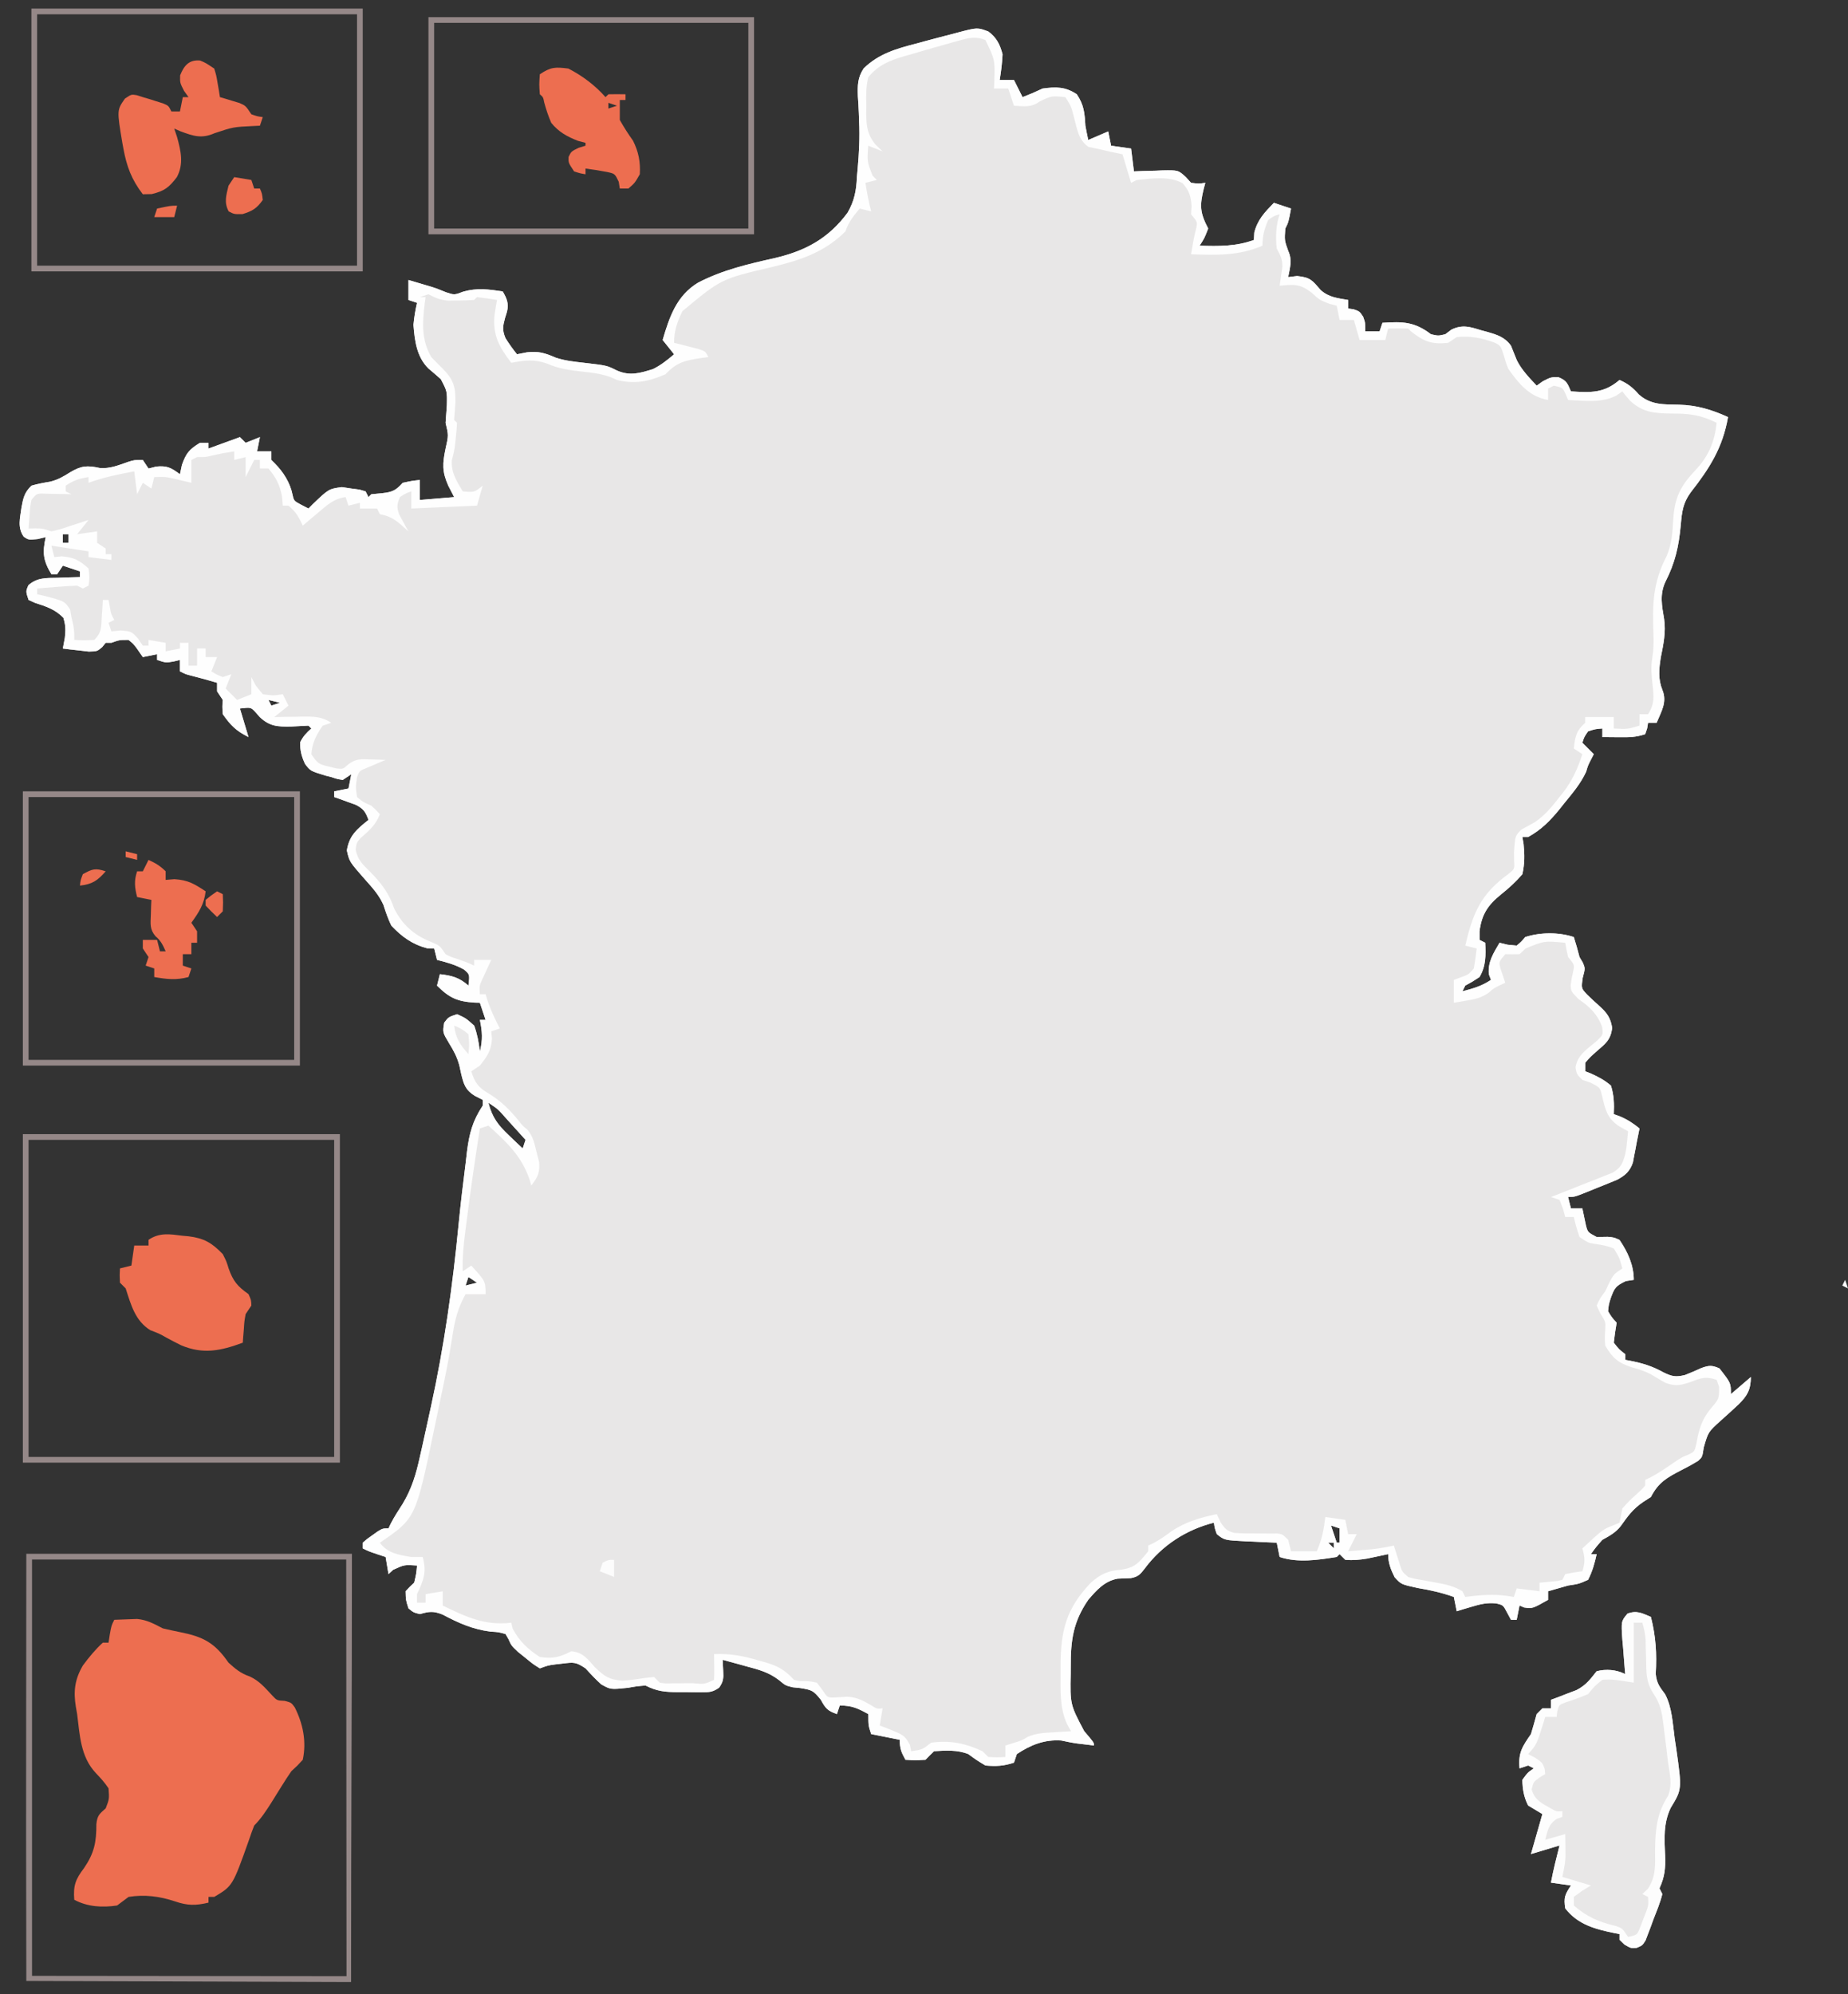 <svg width="647" height="698" xmlns="http://www.w3.org/2000/svg" version="1.1">

 <rect width="100%" height="100%" fill="#333333" stroke="none"/>

 <g>
  <title>Layer 1</title>
  <path id="svg_1" fill="#E8E7E7" d="m346,11c2.901,2.149 4.096,4.535 5,8c-0.133,3.035 -0.517,6.002 -1,9c1.65,0 3.3,0 5,0c0.99,1.98 1.98,3.96 3,6c3.545,-1.398 3.545,-1.398 7,-3c4.712,-0.648 7.978,-0.682 12,2c2.516,3.774 2.742,6.58 3,11c0.313,1.671 0.637,3.34 1,5c2.31,-0.99 4.62,-1.98 7,-3c0.33,1.65 0.66,3.3 1,5c2.31,0.33 4.62,0.66 7,1c0.33,2.64 0.66,5.28 1,8c1.109,-0.046 2.217,-0.093 3.359,-0.141c1.464,-0.038 2.927,-0.074 4.391,-0.109c0.73,-0.034 1.459,-0.067 2.211,-0.102c5.545,-0.101 5.545,-0.101 8.242,2.367c0.593,0.655 1.186,1.31 1.797,1.984c2.668,0.335 2.668,0.335 5,0c-0.179,0.652 -0.358,1.305 -0.543,1.977c-1.469,6.037 -1.376,8.439 1.543,14.023c-1.312,3.375 -1.312,3.375 -3,6c6.705,0.198 12.652,0.308 19,-2c0.041,-0.846 0.083,-1.691 0.125,-2.562c1.164,-4.573 3.649,-7.103 6.875,-10.438c1.98,0.66 3.96,1.32 6,2c-0.875,4.75 -0.875,4.75 -2,7c-0.31,4.133 -0.31,4.133 1.062,7.938c1.428,3.142 0.573,5.759 -0.062,9.062c1.547,-0.186 1.547,-0.186 3.125,-0.375c4.701,0.455 5.329,1.545 8.254,4.906c2.824,2.559 5.933,2.833 9.621,3.469c0,0.99 0,1.98 0,3c0.619,0.083 1.238,0.165 1.875,0.25c2.125,0.75 2.125,0.75 3.375,2.625c0.75,2.125 0.75,2.125 0.75,5.125c1.65,0 3.3,0 5,0c0.33,-0.99 0.66,-1.98 1,-3c7.074,-0.453 11.182,-0.432 17,4c2.543,0.584 2.543,0.584 5,0c0.718,-0.538 1.436,-1.075 2.176,-1.629c3.859,-1.874 6.545,-0.943 10.449,0.254c0.668,0.179 1.335,0.358 2.023,0.543c3.492,0.999 6.186,1.829 8.352,4.832c0.683,1.692 1.366,3.385 2.039,5.082c1.72,3.432 4.349,6.137 6.961,8.918c0.722,-0.516 1.444,-1.031 2.188,-1.562c2.812,-1.438 2.812,-1.438 5.5,-1.375c2.864,1.161 3.105,2.198 4.312,4.938c6.952,0.445 11.597,0.673 17,-4c2.965,1.311 4.636,2.646 6.75,5.062c4.199,3.756 8.772,3.5 14.106,3.604c6.256,0.169 11.438,1.735 17.144,4.334c-1.888,10.733 -6.426,17.865 -13.074,26.363c-2.744,3.757 -3.072,6.831 -3.471,11.387c-0.677,7.445 -1.959,13.239 -5.408,19.964c-2.024,4.418 -1.208,8.332 -0.422,12.973c0.658,4.621 -0.243,8.843 -1.152,13.383c-0.667,4.137 -0.998,7.633 0.59,11.555c1.651,4.184 -0.404,7.394 -2.062,11.375c-0.99,0 -1.98,0 -3,0c-0.103,0.639 -0.206,1.279 -0.312,1.938c-0.227,0.681 -0.454,1.361 -0.688,2.062c-3.285,1.095 -5.737,1.1 -9.188,1.062c-1.087,-0.009 -2.173,-0.018 -3.293,-0.027c-1.247,-0.017 -1.247,-0.017 -2.52,-0.035c0,-0.99 0,-1.98 0,-3c-2.445,0.188 -2.445,0.188 -5,1c-1.36,1.968 -1.36,1.968 -2,4c1.32,1.32 2.64,2.64 4,4c-0.289,0.557 -0.578,1.114 -0.875,1.688c-1.159,2.241 -1.159,2.241 -1.805,4.453c-1.912,4.142 -4.691,7.408 -7.57,10.922c-0.561,0.707 -1.121,1.414 -1.699,2.143c-3.34,4.108 -6.408,7.212 -11.051,9.795c-0.66,0 -1.32,0 -2,0c0.139,0.811 0.278,1.622 0.422,2.457c0.373,3.813 0.4,6.786 -0.422,10.543c-2.356,2.751 -4.69,4.851 -7.494,7.097c-4.619,3.743 -6.769,7.005 -7.506,12.903c0,0.99 0,1.98 0,3c0.66,0.33 1.32,0.66 2,1c0.176,4.48 0.295,8.065 -2,12c-2.562,1.688 -2.562,1.688 -5,3c-0.33,0.66 -0.66,1.32 -1,2c3.793,-1.002 6.715,-1.81 10,-4c-0.247,-0.66 -0.495,-1.32 -0.75,-2c-0.365,-4.38 1.599,-7.28 3.75,-11c1.392,0.34 1.392,0.34 2.812,0.688c1.052,0.103 2.104,0.206 3.188,0.312c1.604,-1.354 1.604,-1.354 3,-3c5.27,-1.705 11.768,-1.744 17,0c0.741,2.311 1.402,4.648 2,7c0.588,0.99 0.588,0.99 1.188,2c0.812,2 0.812,2 -0.062,5.25c-0.521,3.701 -0.521,3.701 1.512,5.875c1.428,1.394 2.888,2.756 4.383,4.078c2.642,2.397 3.877,4.118 4.418,7.672c-0.586,4.188 -2.285,5.402 -5.438,8.125c-2.272,2.02 -2.272,2.02 -4,4c0,0.99 0,1.98 0,3c0.638,0.245 1.276,0.49 1.934,0.742c2.687,1.216 4.823,2.332 7.066,4.258c1.08,3.368 1.171,6.484 1,10c0.743,0.268 1.485,0.536 2.25,0.812c2.616,1.13 4.552,2.396 6.75,4.188c-0.323,1.669 -0.66,3.335 -1,5c-0.134,0.736 -0.268,1.472 -0.406,2.23c-0.155,0.79 -0.309,1.58 -0.469,2.395c-0.142,0.755 -0.284,1.511 -0.43,2.289c-1.021,3.062 -2.726,4.576 -5.565,6.069c-0.684,0.278 -1.368,0.555 -2.072,0.841c-1.122,0.459 -1.122,0.459 -2.268,0.928c-0.777,0.309 -1.553,0.617 -2.354,0.936c-0.781,0.32 -1.561,0.641 -2.365,0.971c-5.787,2.342 -5.787,2.342 -8.072,2.342c0.33,1.32 0.66,2.64 1,4c1.32,0 2.64,0 4,0c0.423,2.018 0.846,4.036 1.27,6.055c0.654,2.316 0.654,2.316 3.73,3.945c1.918,-0.031 1.918,-0.031 3.875,-0.062c2.117,0.191 2.117,0.191 4.125,1.062c2.881,4.239 5,8.836 5,14c-0.928,0.144 -1.856,0.289 -2.812,0.438c-3.603,1.766 -3.903,2.34 -5.25,5.938c-0.732,2.383 -0.732,2.383 -0.938,4.625c1.323,2.153 1.323,2.153 3,4c-0.186,1.155 -0.371,2.31 -0.562,3.5c-0.144,1.155 -0.289,2.31 -0.438,3.5c1.834,2.335 1.834,2.335 4,4c0,0.66 0,1.32 0,2c0.818,0.147 0.818,0.147 1.652,0.297c4.355,0.864 7.84,1.902 11.723,4.078c3.001,1.45 4.203,1.723 7.496,0.957c1.908,-0.743 3.795,-1.545 5.648,-2.414c2.759,-1.021 3.82,-1.114 6.48,0.082c4,5.111 4,5.111 4,9c2.31,-1.98 4.62,-3.96 7,-6c-0.055,4.463 -1.258,6.599 -4.344,9.621c-2.071,1.937 -4.174,3.832 -6.285,5.725c-4.311,3.888 -4.311,3.888 -5.879,9.338c-0.492,3.316 -0.492,3.316 -1.903,4.628c-1.946,1.217 -3.913,2.284 -5.964,3.314c-4.965,2.576 -7.989,4.231 -10.625,9.375c-1.392,0.897 -1.392,0.897 -2.812,1.812c-3.534,2.426 -5.307,4.916 -7.746,8.367c-1.823,2.302 -3.89,3.411 -6.441,4.82c-2.275,2.572 -2.275,2.572 -4,5c0.66,0 1.32,0 2,0c-0.687,3.178 -1.497,6.106 -3,9c-3.25,1.438 -3.25,1.438 -7,2c-1.318,0.356 -2.631,0.73 -3.938,1.125c-1.011,0.289 -2.021,0.578 -3.062,0.875c0,0.99 0,1.98 0,3c-5.415,3.077 -5.415,3.077 -8.375,2.688c-0.536,-0.227 -1.073,-0.454 -1.625,-0.688c-0.33,1.65 -0.66,3.3 -1,5c-0.66,0 -1.32,0 -2,0c-0.433,-0.804 -0.866,-1.609 -1.312,-2.438c-1.419,-2.729 -1.419,-2.729 -3.93,-3.312c-3.222,-0.292 -5.481,0.257 -8.57,1.188c-1.464,0.431 -1.464,0.431 -2.957,0.871c-0.736,0.228 -1.472,0.456 -2.23,0.691c-0.33,-1.65 -0.66,-3.3 -1,-5c-4.201,-1.51 -8.229,-2.394 -12.625,-3.125c-5.838,-1.285 -5.838,-1.285 -8.105,-3.777c-1.372,-2.739 -2.27,-5.02 -2.27,-8.098c-0.664,0.144 -1.328,0.289 -2.012,0.438c-0.883,0.186 -1.766,0.371 -2.676,0.562c-0.87,0.186 -1.74,0.371 -2.637,0.562c-2.65,0.433 -4.999,0.656 -7.676,0.438c-0.66,-0.66 -1.32,-1.32 -2,-2c-0.33,0.33 -0.66,0.66 -1,1c-6.531,1.05 -13.629,2.124 -20,0c-0.33,-1.65 -0.66,-3.3 -1,-5c-1.181,-0.049 -2.362,-0.098 -3.578,-0.148c-1.557,-0.075 -3.115,-0.151 -4.672,-0.227c-0.777,-0.031 -1.555,-0.062 -2.355,-0.094c-7.722,-0.396 -7.722,-0.396 -10.395,-2.531c-0.75,-2.125 -0.75,-2.125 -1,-4c-9.677,2.419 -18.191,7.937 -24.188,16c-1.621,2.091 -2.263,2.892 -4.887,3.406c-1.54,0.063 -3.081,0.125 -4.621,0.188c-4.544,0.801 -7.402,4.005 -10.305,7.406c-5.286,7.686 -6.168,14.18 -6.125,23.312c-0.004,0.817 -0.008,1.633 -0.012,2.475c-0.207,10.841 -0.207,10.841 4.699,20.15c3.438,4.032 3.438,4.032 3.438,5.062c-1.176,-0.144 -2.351,-0.289 -3.562,-0.438c-0.735,-0.086 -1.47,-0.173 -2.227,-0.262c-1.898,-0.258 -3.777,-0.643 -5.648,-1.051c-5.856,-0.411 -10.727,1.526 -15.562,4.75c-0.33,0.99 -0.66,1.98 -1,3c-3.619,1.206 -6.192,1.323 -10,1c-3.188,-1.938 -3.188,-1.938 -6,-4c-3.832,-1.533 -7.943,-1.258 -12,-1c-1.02,0.979 -2.022,1.979 -3,3c-3.688,0.188 -3.688,0.188 -7,0c-1.461,-2.647 -2,-3.894 -2,-7c-3.3,-0.66 -6.6,-1.32 -10,-2c-1,-3 -1,-3 -1,-7c-3.73,-2.034 -5.669,-3 -10,-3c-0.33,0.99 -0.66,1.98 -1,3c-3.201,-1.143 -3.96,-1.926 -5.625,-5c-2.684,-3.39 -3.262,-3.465 -7.312,-4.125c-1.251,-0.128 -1.251,-0.128 -2.527,-0.258c-2.535,-0.617 -2.535,-0.617 -4.801,-2.5c-3.61,-2.795 -7.183,-3.704 -11.547,-4.867c-0.788,-0.22 -1.577,-0.441 -2.389,-0.668c-1.93,-0.538 -3.864,-1.062 -5.799,-1.582c0.062,1.258 0.124,2.516 0.188,3.812c0.128,2.608 0.106,3.772 -1.416,5.927c-2.248,1.6 -3.555,1.635 -6.299,1.624c-0.875,-0.001 -1.749,-0.001 -2.65,-0.002c-0.911,-0.016 -1.821,-0.032 -2.76,-0.049c-0.907,0.003 -1.814,0.006 -2.748,0.01c-4.479,-0.036 -7.308,-0.282 -11.314,-2.322c-3.02,0.24 -3.02,0.24 -6.25,0.812c-6.002,0.607 -6.002,0.607 -9.273,-1.227c-1.961,-1.772 -3.71,-3.624 -5.477,-5.586c-3.404,-2.27 -4.112,-2.168 -8,-1.688c-1.299,0.149 -1.299,0.149 -2.625,0.301c-2.515,0.345 -2.515,0.345 -5.375,1.387c-2.41,-1.512 -2.41,-1.512 -5.062,-3.688c-0.878,-0.705 -1.756,-1.41 -2.66,-2.137c-2.277,-2.176 -2.277,-2.176 -3.254,-4.391c-0.338,-0.589 -0.675,-1.178 -1.023,-1.785c-2.435,-0.706 -2.435,-0.706 -5.312,-0.875c-6.316,-0.814 -11.179,-3.018 -16.777,-5.98c-3.26,-1.282 -4.612,-1.079 -7.91,-0.145c-2.25,-0.562 -2.25,-0.562 -4,-2c-0.938,-2.938 -0.938,-2.938 -1,-6c1.375,-1.5 1.375,-1.5 3,-3c0.727,-3.108 0.727,-3.108 1,-6c-4.427,-0.305 -4.427,-0.305 -8.375,1.5c-0.536,0.495 -1.073,0.99 -1.625,1.5c-0.33,-1.98 -0.66,-3.96 -1,-6c-0.949,-0.309 -1.897,-0.619 -2.875,-0.938c-3.125,-1.062 -3.125,-1.062 -5.125,-2.062c0,-0.66 0,-1.32 0,-2c1.461,-1.289 1.461,-1.289 3.375,-2.625c0.626,-0.446 1.253,-0.892 1.898,-1.352c1.727,-1.023 1.727,-1.023 3.727,-1.023c0.269,-0.566 0.539,-1.133 0.817,-1.716c1.237,-2.387 2.655,-4.575 4.119,-6.829c3.251,-5.401 4.77,-10.608 6.1,-16.732c0.245,-1.068 0.489,-2.136 0.741,-3.236c0.784,-3.47 1.538,-6.946 2.286,-10.424c0.262,-1.194 0.525,-2.388 0.795,-3.619c4.623,-21.139 7.603,-42.184 9.673,-63.703c0.714,-7.346 1.603,-14.668 2.532,-21.99c0.139,-1.208 0.277,-2.416 0.42,-3.66c0.811,-6.358 1.968,-10.747 5.518,-16.09c0,-0.66 0,-1.32 0,-2c-1.392,-0.712 -1.392,-0.712 -2.812,-1.438c-3.284,-2.056 -3.859,-4.043 -4.75,-7.75c-0.211,-0.966 -0.423,-1.931 -0.641,-2.926c-0.824,-2.985 -1.978,-5.144 -3.609,-7.762c-2.247,-3.766 -2.247,-3.766 -1.688,-7.125c1.5,-2 1.5,-2 4.5,-3c3.062,1.375 3.062,1.375 6,4c1.082,2.956 1.614,5.882 2,9c1.054,-3.982 0.841,-6.982 0,-11c0.66,0 1.32,0 2,0c-0.66,-1.98 -1.32,-3.96 -2,-6c-0.58,-0.014 -1.16,-0.028 -1.758,-0.043c-6.1,-0.372 -8.922,-1.637 -13.242,-5.957c0.33,-1.32 0.66,-2.64 1,-4c4.219,0.479 6.797,1.166 10,4c0.462,-3.895 0.462,-3.895 -1.562,-5.625c-3.037,-1.713 -6.066,-2.532 -9.438,-3.375c-0.33,-1.32 -0.66,-2.64 -1,-4c-0.804,-0.021 -1.609,-0.041 -2.438,-0.062c-5.229,-1.376 -8.862,-4.015 -12.562,-7.938c-1.168,-2.377 -1.953,-4.735 -2.766,-7.254c-1.569,-3.49 -3.89,-6.059 -6.422,-8.871c-5.515,-6.287 -5.515,-6.287 -6.375,-10.188c0.796,-5.218 3.546,-7.482 7.562,-10.688c-1.033,-2.826 -1.68,-3.83 -4.383,-5.266c-1.357,-0.487 -1.357,-0.487 -2.742,-0.984c-1.365,-0.503 -1.365,-0.503 -2.758,-1.016c-0.699,-0.242 -1.397,-0.485 -2.117,-0.734c0,-0.66 0,-1.32 0,-2c1.65,-0.33 3.3,-0.66 5,-1c0.33,-1.65 0.66,-3.3 1,-5c-0.99,0.66 -1.98,1.32 -3,2c-1.934,-0.305 -1.934,-0.305 -4,-1c-0.672,-0.168 -1.343,-0.335 -2.035,-0.508c-5.301,-1.614 -5.301,-1.614 -7.184,-4.105c-1.184,-2.56 -1.813,-4.812 -1.656,-7.637c1.005,-2.01 2.186,-3.281 3.875,-4.75c-0.33,-0.33 -0.66,-0.66 -1,-1c-2.043,0.086 -4.084,0.194 -6.125,0.312c-4.746,0.068 -7.417,-0.024 -10.938,-3.312c-0.486,-0.557 -0.972,-1.114 -1.473,-1.688c-1.634,-1.757 -1.634,-1.757 -5.465,-1.312c0.99,3.3 1.98,6.6 3,10c-4.365,-2.183 -6.21,-4.048 -9,-8c-0.188,-2.688 -0.188,-2.688 0,-5c-0.66,-0.99 -1.32,-1.98 -2,-3c0,-0.99 0,-1.98 0,-3c-4.639,-1.347 -4.639,-1.347 -9.312,-2.562c-1.688,-0.438 -1.688,-0.438 -3.688,-1.438c0,-1.32 0,-2.64 0,-4c-0.763,0.186 -1.526,0.371 -2.312,0.562c-2.688,0.438 -2.688,0.438 -5.688,-0.562c0,-0.66 0,-1.32 0,-2c-1.65,0.33 -3.3,0.66 -5,1c-1.052,-1.516 -1.052,-1.516 -2.125,-3.062c-1.304,-1.689 -1.304,-1.689 -2.875,-2.938c-3.17,-0.014 -3.17,-0.014 -6,1c-0.66,0 -1.32,0 -2,0c-0.409,0.501 -0.817,1.003 -1.238,1.52c-1.762,1.48 -1.762,1.48 -4.68,1.555c-1.079,-0.128 -2.158,-0.255 -3.27,-0.387c-1.087,-0.12 -2.173,-0.24 -3.293,-0.363c-0.831,-0.107 -1.663,-0.214 -2.52,-0.324c0.227,-1.217 0.454,-2.434 0.688,-3.688c0.316,-2.8 0.313,-4.312 -0.5,-7.062c-2.93,-3.013 -6.056,-3.964 -10.008,-5.258c-0.719,-0.327 -1.439,-0.655 -2.18,-0.992c-1,-3 -1,-3 -0.074,-5.141c3.079,-2.76 6.316,-2.534 10.262,-2.609c0.75,-0.03 1.499,-0.059 2.271,-0.09c1.846,-0.071 3.694,-0.118 5.541,-0.16c0,-0.66 0,-1.32 0,-2c-1.98,-0.66 -3.96,-1.32 -6,-2c-0.66,0.99 -1.32,1.98 -2,3c-0.66,0 -1.32,0 -2,0c-2.914,-4.778 -3.199,-7.551 -2,-13c-0.928,0.227 -1.856,0.454 -2.812,0.688c-3.188,0.312 -3.188,0.312 -4.895,-0.832c-2.254,-3.235 -1.27,-6.442 -0.785,-10.188c0.617,-3.346 1.012,-5.266 3.492,-7.668c2.166,-0.643 4.306,-1.03 6.535,-1.395c2.755,-0.677 4.637,-1.781 7.027,-3.293c3.797,-2.266 5.892,-2.481 10.32,-1.512c3.547,0.334 6.602,-0.949 9.918,-2.109c2.199,-0.691 2.199,-0.691 5.199,-0.691c0.66,0.99 1.32,1.98 2,3c1.33,-0.34 1.33,-0.34 2.688,-0.688c3.89,-0.367 5.227,0.419 8.312,2.688c0.227,-1.073 0.454,-2.145 0.688,-3.25c1.454,-4.153 2.607,-5.49 6.312,-7.75c0.99,0 1.98,0 3,0c0,0.66 0,1.32 0,2c5.445,-1.98 5.445,-1.98 11,-4c0.66,0.66 1.32,1.32 2,2c1.65,-0.66 3.3,-1.32 5,-2c-0.33,1.65 -0.66,3.3 -1,5c1.65,0 3.3,0 5,0c0,0.99 0,1.98 0,3c0.619,0.619 0.619,0.619 1.25,1.25c2.986,2.986 5.377,6.832 6.188,11c0.468,2.07 0.468,2.07 3.125,3.5c1.207,0.619 1.207,0.619 2.438,1.25c0.496,-0.505 0.993,-1.011 1.504,-1.531c5.59,-5.346 5.59,-5.346 10.184,-5.969c1.093,0.165 2.186,0.33 3.312,0.5c1.423,0.186 1.423,0.186 2.875,0.375c0.701,0.206 1.403,0.412 2.125,0.625c0.33,0.66 0.66,1.32 1,2c0.33,-0.33 0.66,-0.66 1,-1c1.279,-0.124 2.558,-0.247 3.875,-0.375c3.541,-0.389 4.711,-0.992 7.125,-3.625c3.188,-0.688 3.188,-0.688 6,-1c0,2.31 0,4.62 0,7c3.96,-0.33 7.92,-0.66 12,-1c-0.681,-1.32 -1.361,-2.64 -2.062,-4c-2.212,-4.968 -2.044,-7.721 -0.938,-13c1.042,-4.64 1.042,-4.64 0,-9c0.136,-2.042 0.284,-4.084 0.438,-6.125c0.112,-4.932 0.112,-4.932 -2.109,-9.16c-1.431,-1.271 -2.88,-2.521 -4.348,-3.75c-4.115,-4.082 -4.809,-9.694 -5.23,-15.277c0.244,-2.623 0.647,-5.124 1.25,-7.688c-0.99,-0.33 -1.98,-0.66 -3,-1c0,-2.31 0,-4.62 0,-7c1.542,0.457 3.084,0.916 4.625,1.375c0.917,0.269 1.833,0.539 2.777,0.816c2.598,0.809 2.598,0.809 5.785,2.121c2.896,0.955 2.896,0.955 6.062,-0.25c4.836,-1.37 8.839,-0.794 13.75,-0.062c1.438,2.477 2.187,4.213 1.512,7.055c-0.231,0.745 -0.461,1.49 -0.699,2.258c-0.791,2.929 -1.01,4.209 0.16,7.047c1.255,1.972 2.554,3.827 4.027,5.641c1.155,-0.227 2.31,-0.454 3.5,-0.688c3.924,-0.491 6.387,0.265 10.031,1.863c3.312,1.106 6.566,1.425 10.031,1.824c7.903,0.916 7.903,0.916 11.438,2.688c4.57,2 8.004,0.93 12.625,-0.5c2.794,-1.397 5.009,-3.16 7.375,-5.188c-1.32,-1.65 -2.64,-3.3 -4,-5c2.368,-8.074 4.87,-15.492 12.355,-20.039c8.603,-4.485 17.605,-6.55 27.02,-8.661c10.693,-2.524 18.685,-6.837 25.376,-15.862c2.343,-4.07 3.093,-7.784 3.25,-12.438c0.131,-1.406 0.131,-1.406 0.266,-2.84c0.509,-5.635 0.776,-11.061 0.516,-16.711c-0.051,-1.457 -0.051,-1.457 -0.104,-2.943c-0.075,-1.928 -0.184,-3.855 -0.33,-5.778c-0.132,-3.815 -0.117,-6.577 2.042,-9.809c5.296,-5.165 11.594,-6.938 18.61,-8.731c1.042,-0.286 2.083,-0.571 3.156,-0.865c2.942,-0.8 5.89,-1.566 8.844,-2.322c1.204,-0.321 1.204,-0.321 2.432,-0.649c6.746,-1.771 6.746,-1.771 10.568,-0.351zm-324,176c0,0.99 0,1.98 0,3c0.66,0 1.32,0 2,0c0,-0.99 0,-1.98 0,-3c-0.66,0 -1.32,0 -2,0zm72,58c0.33,0.66 0.66,1.32 1,2c0.99,-0.33 1.98,-0.66 3,-1c-1.32,-0.33 -2.64,-0.66 -4,-1zm77,141c1.306,5.118 3.316,7.761 7.125,11.375c0.91,0.874 1.82,1.748 2.758,2.648c0.699,0.652 1.397,1.305 2.117,1.977c0.33,-0.99 0.66,-1.98 1,-3c-1.788,-1.982 -3.58,-3.961 -5.375,-5.938c-0.508,-0.564 -1.016,-1.128 -1.539,-1.709c-2.713,-3.087 -2.713,-3.087 -6.086,-5.354zm-7,61c-0.33,0.99 -0.66,1.98 -1,3c1.32,-0.33 2.64,-0.66 4,-1c-0.99,-0.66 -1.98,-1.32 -3,-2zm302,87c0.66,1.98 1.32,3.96 2,6c0.33,0 0.66,0 1,0c0,-1.65 0,-3.3 0,-5c-0.99,-0.33 -1.98,-0.66 -3,-1zm-1,6c0.66,0.66 1.32,1.32 2,2c0,-0.66 0,-1.32 0,-2c-0.66,0 -1.32,0 -2,0z"/>
  <path id="svg_2" fill="#FEFEFE" d="m346,11c2.901,2.149 4.096,4.535 5,8c-0.133,3.035 -0.517,6.002 -1,9c1.65,0 3.3,0 5,0c0.99,1.98 1.98,3.96 3,6c3.545,-1.398 3.545,-1.398 7,-3c4.712,-0.648 7.978,-0.682 12,2c2.516,3.774 2.742,6.58 3,11c0.313,1.671 0.637,3.34 1,5c2.31,-0.99 4.62,-1.98 7,-3c0.33,1.65 0.66,3.3 1,5c2.31,0.33 4.62,0.66 7,1c0.33,2.64 0.66,5.28 1,8c1.109,-0.046 2.217,-0.093 3.359,-0.141c1.464,-0.038 2.927,-0.074 4.391,-0.109c0.73,-0.034 1.459,-0.067 2.211,-0.102c5.545,-0.101 5.545,-0.101 8.242,2.367c0.593,0.655 1.186,1.31 1.797,1.984c2.668,0.335 2.668,0.335 5,0c-0.179,0.652 -0.358,1.305 -0.543,1.977c-1.469,6.037 -1.376,8.439 1.543,14.023c-1.312,3.375 -1.312,3.375 -3,6c6.705,0.198 12.652,0.308 19,-2c0.041,-0.846 0.083,-1.691 0.125,-2.562c1.164,-4.573 3.649,-7.103 6.875,-10.438c1.98,0.66 3.96,1.32 6,2c-0.875,4.75 -0.875,4.75 -2,7c-0.31,4.133 -0.31,4.133 1.062,7.938c1.428,3.142 0.573,5.759 -0.062,9.062c1.547,-0.186 1.547,-0.186 3.125,-0.375c4.701,0.455 5.329,1.545 8.254,4.906c2.824,2.559 5.933,2.833 9.621,3.469c0,0.99 0,1.98 0,3c0.619,0.083 1.238,0.165 1.875,0.25c2.125,0.75 2.125,0.75 3.375,2.625c0.75,2.125 0.75,2.125 0.75,5.125c1.65,0 3.3,0 5,0c0.33,-0.99 0.66,-1.98 1,-3c7.074,-0.453 11.182,-0.432 17,4c2.543,0.584 2.543,0.584 5,0c0.718,-0.538 1.436,-1.075 2.176,-1.629c3.859,-1.874 6.545,-0.943 10.449,0.254c0.668,0.179 1.335,0.358 2.023,0.543c3.492,0.999 6.186,1.829 8.352,4.832c0.683,1.692 1.366,3.385 2.039,5.082c1.72,3.432 4.349,6.137 6.961,8.918c0.722,-0.516 1.444,-1.031 2.188,-1.562c2.812,-1.438 2.812,-1.438 5.5,-1.375c2.864,1.161 3.105,2.198 4.312,4.938c6.952,0.445 11.597,0.673 17,-4c2.965,1.311 4.636,2.646 6.75,5.062c4.199,3.756 8.772,3.5 14.106,3.604c6.256,0.169 11.438,1.735 17.144,4.334c-1.888,10.733 -6.426,17.865 -13.074,26.363c-2.744,3.757 -3.072,6.831 -3.471,11.387c-0.677,7.445 -1.959,13.239 -5.408,19.964c-2.024,4.418 -1.208,8.332 -0.422,12.973c0.658,4.621 -0.243,8.843 -1.152,13.383c-0.667,4.137 -0.998,7.633 0.59,11.555c1.651,4.184 -0.404,7.394 -2.062,11.375c-0.99,0 -1.98,0 -3,0c-0.103,0.639 -0.206,1.279 -0.312,1.938c-0.227,0.681 -0.454,1.361 -0.688,2.062c-3.285,1.095 -5.737,1.1 -9.188,1.062c-1.087,-0.009 -2.173,-0.018 -3.293,-0.027c-1.247,-0.017 -1.247,-0.017 -2.52,-0.035c0,-0.99 0,-1.98 0,-3c-2.445,0.188 -2.445,0.188 -5,1c-1.36,1.968 -1.36,1.968 -2,4c1.32,1.32 2.64,2.64 4,4c-0.289,0.557 -0.578,1.114 -0.875,1.688c-1.159,2.241 -1.159,2.241 -1.805,4.453c-1.912,4.142 -4.691,7.408 -7.57,10.922c-0.561,0.707 -1.121,1.414 -1.699,2.143c-3.34,4.108 -6.408,7.212 -11.051,9.795c-0.66,0 -1.32,0 -2,0c0.139,0.811 0.278,1.622 0.422,2.457c0.373,3.813 0.4,6.786 -0.422,10.543c-2.356,2.751 -4.69,4.851 -7.494,7.097c-4.619,3.743 -6.769,7.005 -7.506,12.903c0,0.99 0,1.98 0,3c0.66,0.33 1.32,0.66 2,1c0.176,4.48 0.295,8.065 -2,12c-2.562,1.688 -2.562,1.688 -5,3c-0.33,0.66 -0.66,1.32 -1,2c3.793,-1.002 6.715,-1.81 10,-4c-0.247,-0.66 -0.495,-1.32 -0.75,-2c-0.365,-4.38 1.599,-7.28 3.75,-11c1.392,0.34 1.392,0.34 2.812,0.688c1.052,0.103 2.104,0.206 3.188,0.312c1.604,-1.354 1.604,-1.354 3,-3c5.27,-1.705 11.768,-1.744 17,0c0.741,2.311 1.402,4.648 2,7c0.588,0.99 0.588,0.99 1.188,2c0.812,2 0.812,2 -0.062,5.25c-0.521,3.701 -0.521,3.701 1.512,5.875c1.428,1.394 2.888,2.756 4.383,4.078c2.642,2.397 3.877,4.118 4.418,7.672c-0.586,4.188 -2.285,5.402 -5.438,8.125c-2.272,2.02 -2.272,2.02 -4,4c0,0.99 0,1.98 0,3c0.638,0.245 1.276,0.49 1.934,0.742c2.687,1.216 4.823,2.332 7.066,4.258c1.08,3.368 1.171,6.484 1,10c0.743,0.268 1.485,0.536 2.25,0.812c2.616,1.13 4.552,2.396 6.75,4.188c-0.323,1.669 -0.66,3.335 -1,5c-0.134,0.736 -0.268,1.472 -0.406,2.23c-0.155,0.79 -0.309,1.58 -0.469,2.395c-0.142,0.755 -0.284,1.511 -0.43,2.289c-1.021,3.062 -2.726,4.576 -5.565,6.069c-0.684,0.278 -1.368,0.555 -2.072,0.841c-1.122,0.459 -1.122,0.459 -2.268,0.928c-0.777,0.309 -1.553,0.617 -2.354,0.936c-0.781,0.32 -1.561,0.641 -2.365,0.971c-5.787,2.342 -5.787,2.342 -8.072,2.342c0.33,1.32 0.66,2.64 1,4c1.32,0 2.64,0 4,0c0.423,2.018 0.846,4.036 1.27,6.055c0.654,2.316 0.654,2.316 3.73,3.945c1.918,-0.031 1.918,-0.031 3.875,-0.062c2.117,0.191 2.117,0.191 4.125,1.062c2.881,4.239 5,8.836 5,14c-0.928,0.144 -1.856,0.289 -2.812,0.438c-3.603,1.766 -3.903,2.34 -5.25,5.938c-0.732,2.383 -0.732,2.383 -0.938,4.625c1.323,2.153 1.323,2.153 3,4c-0.186,1.155 -0.371,2.31 -0.562,3.5c-0.144,1.155 -0.289,2.31 -0.438,3.5c1.834,2.335 1.834,2.335 4,4c0,0.66 0,1.32 0,2c0.818,0.147 0.818,0.147 1.652,0.297c4.355,0.864 7.84,1.902 11.723,4.078c3.001,1.45 4.203,1.723 7.496,0.957c1.908,-0.743 3.795,-1.545 5.648,-2.414c2.759,-1.021 3.82,-1.114 6.48,0.082c4,5.111 4,5.111 4,9c2.31,-1.98 4.62,-3.96 7,-6c-0.055,4.463 -1.258,6.599 -4.344,9.621c-2.071,1.937 -4.174,3.832 -6.285,5.725c-4.311,3.888 -4.311,3.888 -5.879,9.338c-0.492,3.316 -0.492,3.316 -1.903,4.628c-1.946,1.217 -3.913,2.284 -5.964,3.314c-4.965,2.576 -7.989,4.231 -10.625,9.375c-1.392,0.897 -1.392,0.897 -2.812,1.812c-3.534,2.426 -5.307,4.916 -7.746,8.367c-1.823,2.302 -3.89,3.411 -6.441,4.82c-2.275,2.572 -2.275,2.572 -4,5c0.66,0 1.32,0 2,0c-0.687,3.178 -1.497,6.106 -3,9c-3.25,1.438 -3.25,1.438 -7,2c-1.318,0.356 -2.631,0.73 -3.938,1.125c-1.011,0.289 -2.021,0.578 -3.062,0.875c0,0.99 0,1.98 0,3c-5.415,3.077 -5.415,3.077 -8.375,2.688c-0.536,-0.227 -1.073,-0.454 -1.625,-0.688c-0.33,1.65 -0.66,3.3 -1,5c-0.66,0 -1.32,0 -2,0c-0.433,-0.804 -0.866,-1.609 -1.312,-2.438c-1.419,-2.729 -1.419,-2.729 -3.93,-3.312c-3.222,-0.292 -5.481,0.257 -8.57,1.188c-1.464,0.431 -1.464,0.431 -2.957,0.871c-0.736,0.228 -1.472,0.456 -2.23,0.691c-0.33,-1.65 -0.66,-3.3 -1,-5c-4.201,-1.51 -8.229,-2.394 -12.625,-3.125c-5.838,-1.285 -5.838,-1.285 -8.105,-3.777c-1.372,-2.739 -2.27,-5.02 -2.27,-8.098c-0.664,0.144 -1.328,0.289 -2.012,0.438c-0.883,0.186 -1.766,0.371 -2.676,0.562c-0.87,0.186 -1.74,0.371 -2.637,0.562c-2.65,0.433 -4.999,0.656 -7.676,0.438c-0.66,-0.66 -1.32,-1.32 -2,-2c-0.33,0.33 -0.66,0.66 -1,1c-6.531,1.05 -13.629,2.124 -20,0c-0.33,-1.65 -0.66,-3.3 -1,-5c-1.181,-0.049 -2.362,-0.098 -3.578,-0.148c-1.557,-0.075 -3.115,-0.151 -4.672,-0.227c-0.777,-0.031 -1.555,-0.062 -2.355,-0.094c-7.722,-0.396 -7.722,-0.396 -10.395,-2.531c-0.75,-2.125 -0.75,-2.125 -1,-4c-9.677,2.419 -18.191,7.937 -24.188,16c-1.621,2.091 -2.263,2.892 -4.887,3.406c-1.54,0.063 -3.081,0.125 -4.621,0.188c-4.544,0.801 -7.402,4.005 -10.305,7.406c-5.286,7.686 -6.168,14.18 -6.125,23.312c-0.004,0.817 -0.008,1.633 -0.012,2.475c-0.207,10.841 -0.207,10.841 4.699,20.15c3.438,4.032 3.438,4.032 3.438,5.062c-1.176,-0.144 -2.351,-0.289 -3.562,-0.438c-0.735,-0.086 -1.47,-0.173 -2.227,-0.262c-1.898,-0.258 -3.777,-0.643 -5.648,-1.051c-5.856,-0.411 -10.727,1.526 -15.562,4.75c-0.33,0.99 -0.66,1.98 -1,3c-3.619,1.206 -6.192,1.323 -10,1c-3.188,-1.938 -3.188,-1.938 -6,-4c-3.832,-1.533 -7.943,-1.258 -12,-1c-1.02,0.979 -2.022,1.979 -3,3c-3.688,0.188 -3.688,0.188 -7,0c-1.461,-2.647 -2,-3.894 -2,-7c-3.3,-0.66 -6.6,-1.32 -10,-2c-1,-3 -1,-3 -1,-7c-3.73,-2.034 -5.669,-3 -10,-3c-0.33,0.99 -0.66,1.98 -1,3c-3.201,-1.143 -3.96,-1.926 -5.625,-5c-2.684,-3.39 -3.262,-3.465 -7.312,-4.125c-1.251,-0.128 -1.251,-0.128 -2.527,-0.258c-2.535,-0.617 -2.535,-0.617 -4.801,-2.5c-3.61,-2.795 -7.183,-3.704 -11.547,-4.867c-0.788,-0.22 -1.577,-0.441 -2.389,-0.668c-1.93,-0.538 -3.864,-1.062 -5.799,-1.582c0.062,1.258 0.124,2.516 0.188,3.812c0.128,2.608 0.106,3.772 -1.416,5.927c-2.248,1.6 -3.555,1.635 -6.299,1.624c-0.875,-0.001 -1.749,-0.001 -2.65,-0.002c-0.911,-0.016 -1.821,-0.032 -2.76,-0.049c-0.907,0.003 -1.814,0.006 -2.748,0.01c-4.479,-0.036 -7.308,-0.282 -11.314,-2.322c-3.02,0.24 -3.02,0.24 -6.25,0.812c-6.002,0.607 -6.002,0.607 -9.273,-1.227c-1.961,-1.772 -3.71,-3.624 -5.477,-5.586c-3.404,-2.27 -4.112,-2.168 -8,-1.688c-1.299,0.149 -1.299,0.149 -2.625,0.301c-2.515,0.345 -2.515,0.345 -5.375,1.387c-2.41,-1.512 -2.41,-1.512 -5.062,-3.688c-0.878,-0.705 -1.756,-1.41 -2.66,-2.137c-2.277,-2.176 -2.277,-2.176 -3.254,-4.391c-0.338,-0.589 -0.675,-1.178 -1.023,-1.785c-2.435,-0.706 -2.435,-0.706 -5.312,-0.875c-6.316,-0.814 -11.179,-3.018 -16.777,-5.98c-3.26,-1.282 -4.612,-1.079 -7.91,-0.145c-2.25,-0.562 -2.25,-0.562 -4,-2c-0.938,-2.938 -0.938,-2.938 -1,-6c1.375,-1.5 1.375,-1.5 3,-3c0.727,-3.108 0.727,-3.108 1,-6c-4.427,-0.305 -4.427,-0.305 -8.375,1.5c-0.536,0.495 -1.073,0.99 -1.625,1.5c-0.33,-1.98 -0.66,-3.96 -1,-6c-0.949,-0.309 -1.897,-0.619 -2.875,-0.938c-3.125,-1.062 -3.125,-1.062 -5.125,-2.062c0,-0.66 0,-1.32 0,-2c1.461,-1.289 1.461,-1.289 3.375,-2.625c0.626,-0.446 1.253,-0.892 1.898,-1.352c1.727,-1.023 1.727,-1.023 3.727,-1.023c0.269,-0.566 0.539,-1.133 0.817,-1.716c1.237,-2.387 2.655,-4.575 4.119,-6.829c3.251,-5.401 4.77,-10.608 6.1,-16.732c0.245,-1.068 0.489,-2.136 0.741,-3.236c0.784,-3.47 1.538,-6.946 2.286,-10.424c0.262,-1.194 0.525,-2.388 0.795,-3.619c4.623,-21.139 7.603,-42.184 9.673,-63.703c0.714,-7.346 1.603,-14.668 2.532,-21.99c0.139,-1.208 0.277,-2.416 0.42,-3.66c0.811,-6.358 1.968,-10.747 5.518,-16.09c0,-0.66 0,-1.32 0,-2c-1.392,-0.712 -1.392,-0.712 -2.812,-1.438c-3.284,-2.056 -3.859,-4.043 -4.75,-7.75c-0.211,-0.966 -0.423,-1.931 -0.641,-2.926c-0.824,-2.985 -1.978,-5.144 -3.609,-7.762c-2.247,-3.766 -2.247,-3.766 -1.688,-7.125c1.5,-2 1.5,-2 4.5,-3c3.062,1.375 3.062,1.375 6,4c1.082,2.956 1.614,5.882 2,9c1.054,-3.982 0.841,-6.982 0,-11c0.66,0 1.32,0 2,0c-0.66,-1.98 -1.32,-3.96 -2,-6c-0.58,-0.014 -1.16,-0.028 -1.758,-0.043c-6.1,-0.372 -8.922,-1.637 -13.242,-5.957c0.33,-1.32 0.66,-2.64 1,-4c4.219,0.479 6.797,1.166 10,4c0.462,-3.895 0.462,-3.895 -1.562,-5.625c-3.037,-1.713 -6.066,-2.532 -9.438,-3.375c-0.33,-1.32 -0.66,-2.64 -1,-4c-0.804,-0.021 -1.609,-0.041 -2.438,-0.062c-5.229,-1.376 -8.862,-4.015 -12.562,-7.938c-1.168,-2.377 -1.953,-4.735 -2.766,-7.254c-1.569,-3.49 -3.89,-6.059 -6.422,-8.871c-5.515,-6.287 -5.515,-6.287 -6.375,-10.188c0.796,-5.218 3.546,-7.482 7.562,-10.688c-1.033,-2.826 -1.68,-3.83 -4.383,-5.266c-1.357,-0.487 -1.357,-0.487 -2.742,-0.984c-1.365,-0.503 -1.365,-0.503 -2.758,-1.016c-0.699,-0.242 -1.397,-0.485 -2.117,-0.734c0,-0.66 0,-1.32 0,-2c1.65,-0.33 3.3,-0.66 5,-1c0.33,-1.65 0.66,-3.3 1,-5c-0.99,0.66 -1.98,1.32 -3,2c-1.934,-0.305 -1.934,-0.305 -4,-1c-0.672,-0.168 -1.343,-0.335 -2.035,-0.508c-5.301,-1.614 -5.301,-1.614 -7.184,-4.105c-1.184,-2.56 -1.813,-4.812 -1.656,-7.637c1.005,-2.01 2.186,-3.281 3.875,-4.75c-0.33,-0.33 -0.66,-0.66 -1,-1c-2.043,0.086 -4.084,0.194 -6.125,0.312c-4.746,0.068 -7.417,-0.024 -10.938,-3.312c-0.486,-0.557 -0.972,-1.114 -1.473,-1.688c-1.634,-1.757 -1.634,-1.757 -5.465,-1.312c0.99,3.3 1.98,6.6 3,10c-4.365,-2.183 -6.21,-4.048 -9,-8c-0.188,-2.688 -0.188,-2.688 0,-5c-0.66,-0.99 -1.32,-1.98 -2,-3c0,-0.99 0,-1.98 0,-3c-4.639,-1.347 -4.639,-1.347 -9.312,-2.562c-1.688,-0.438 -1.688,-0.438 -3.688,-1.438c0,-1.32 0,-2.64 0,-4c-0.763,0.186 -1.526,0.371 -2.312,0.562c-2.688,0.438 -2.688,0.438 -5.688,-0.562c0,-0.66 0,-1.32 0,-2c-1.65,0.33 -3.3,0.66 -5,1c-1.052,-1.516 -1.052,-1.516 -2.125,-3.062c-1.304,-1.689 -1.304,-1.689 -2.875,-2.938c-3.17,-0.014 -3.17,-0.014 -6,1c-0.66,0 -1.32,0 -2,0c-0.409,0.501 -0.817,1.003 -1.238,1.52c-1.762,1.48 -1.762,1.48 -4.68,1.555c-1.079,-0.128 -2.158,-0.255 -3.27,-0.387c-1.087,-0.12 -2.173,-0.24 -3.293,-0.363c-0.831,-0.107 -1.663,-0.214 -2.52,-0.324c0.227,-1.217 0.454,-2.434 0.688,-3.688c0.316,-2.8 0.313,-4.312 -0.5,-7.062c-2.93,-3.013 -6.056,-3.964 -10.008,-5.258c-0.719,-0.327 -1.439,-0.655 -2.18,-0.992c-1,-3 -1,-3 -0.074,-5.141c3.079,-2.76 6.316,-2.534 10.262,-2.609c0.75,-0.03 1.499,-0.059 2.271,-0.09c1.846,-0.071 3.694,-0.118 5.541,-0.16c0,-0.66 0,-1.32 0,-2c-1.98,-0.66 -3.96,-1.32 -6,-2c-0.66,0.99 -1.32,1.98 -2,3c-0.66,0 -1.32,0 -2,0c-2.914,-4.778 -3.199,-7.551 -2,-13c-0.928,0.227 -1.856,0.454 -2.812,0.688c-3.188,0.312 -3.188,0.312 -4.895,-0.832c-2.254,-3.235 -1.27,-6.442 -0.785,-10.188c0.617,-3.346 1.012,-5.266 3.492,-7.668c2.166,-0.643 4.306,-1.03 6.535,-1.395c2.755,-0.677 4.637,-1.781 7.027,-3.293c3.797,-2.266 5.892,-2.481 10.32,-1.512c3.547,0.334 6.602,-0.949 9.918,-2.109c2.199,-0.691 2.199,-0.691 5.199,-0.691c0.66,0.99 1.32,1.98 2,3c1.33,-0.34 1.33,-0.34 2.688,-0.688c3.89,-0.367 5.227,0.419 8.312,2.688c0.227,-1.073 0.454,-2.145 0.688,-3.25c1.454,-4.153 2.607,-5.49 6.312,-7.75c0.99,0 1.98,0 3,0c0,0.66 0,1.32 0,2c5.445,-1.98 5.445,-1.98 11,-4c0.66,0.66 1.32,1.32 2,2c1.65,-0.66 3.3,-1.32 5,-2c-0.33,1.65 -0.66,3.3 -1,5c1.65,0 3.3,0 5,0c0,0.99 0,1.98 0,3c0.619,0.619 0.619,0.619 1.25,1.25c2.986,2.986 5.377,6.832 6.188,11c0.468,2.07 0.468,2.07 3.125,3.5c1.207,0.619 1.207,0.619 2.438,1.25c0.496,-0.505 0.993,-1.011 1.504,-1.531c5.59,-5.346 5.59,-5.346 10.184,-5.969c1.093,0.165 2.186,0.33 3.312,0.5c1.423,0.186 1.423,0.186 2.875,0.375c0.701,0.206 1.403,0.412 2.125,0.625c0.33,0.66 0.66,1.32 1,2c0.33,-0.33 0.66,-0.66 1,-1c1.279,-0.124 2.558,-0.247 3.875,-0.375c3.541,-0.389 4.711,-0.992 7.125,-3.625c3.188,-0.688 3.188,-0.688 6,-1c0,2.31 0,4.62 0,7c3.96,-0.33 7.92,-0.66 12,-1c-0.681,-1.32 -1.361,-2.64 -2.062,-4c-2.212,-4.968 -2.044,-7.721 -0.938,-13c1.042,-4.64 1.042,-4.64 0,-9c0.136,-2.042 0.284,-4.084 0.438,-6.125c0.112,-4.932 0.112,-4.932 -2.109,-9.16c-1.431,-1.271 -2.88,-2.521 -4.348,-3.75c-4.115,-4.082 -4.809,-9.694 -5.23,-15.277c0.244,-2.623 0.647,-5.124 1.25,-7.688c-0.99,-0.33 -1.98,-0.66 -3,-1c0,-2.31 0,-4.62 0,-7c1.542,0.457 3.084,0.916 4.625,1.375c0.917,0.269 1.833,0.539 2.777,0.816c2.598,0.809 2.598,0.809 5.785,2.121c2.896,0.955 2.896,0.955 6.062,-0.25c4.836,-1.37 8.839,-0.794 13.75,-0.062c1.438,2.477 2.187,4.213 1.512,7.055c-0.231,0.745 -0.461,1.49 -0.699,2.258c-0.791,2.929 -1.01,4.209 0.16,7.047c1.255,1.972 2.554,3.827 4.027,5.641c1.155,-0.227 2.31,-0.454 3.5,-0.688c3.924,-0.491 6.387,0.265 10.031,1.863c3.312,1.106 6.566,1.425 10.031,1.824c7.903,0.916 7.903,0.916 11.438,2.688c4.57,2 8.004,0.93 12.625,-0.5c2.794,-1.397 5.009,-3.16 7.375,-5.188c-1.32,-1.65 -2.64,-3.3 -4,-5c2.368,-8.074 4.87,-15.492 12.355,-20.039c8.603,-4.485 17.605,-6.55 27.02,-8.661c10.693,-2.524 18.685,-6.837 25.376,-15.862c2.343,-4.07 3.093,-7.784 3.25,-12.438c0.131,-1.406 0.131,-1.406 0.266,-2.84c0.509,-5.635 0.776,-11.061 0.516,-16.711c-0.051,-1.457 -0.051,-1.457 -0.104,-2.943c-0.075,-1.928 -0.184,-3.855 -0.33,-5.778c-0.132,-3.815 -0.117,-6.577 2.042,-9.809c5.296,-5.165 11.594,-6.938 18.61,-8.731c1.042,-0.286 2.083,-0.571 3.156,-0.865c2.942,-0.8 5.89,-1.566 8.844,-2.322c1.204,-0.321 1.204,-0.321 2.432,-0.649c6.746,-1.771 6.746,-1.771 10.568,-0.351zm-9.887,3.109c-0.939,0.26 -1.878,0.521 -2.846,0.789c-0.975,0.281 -1.95,0.562 -2.955,0.852c-0.956,0.266 -1.912,0.531 -2.896,0.805c-2.813,0.79 -5.615,1.614 -8.416,2.445c-1.239,0.345 -1.239,0.345 -2.502,0.697c-5.226,1.556 -8.929,3.082 -12.498,7.303c-0.829,3.344 -0.795,6.509 -0.688,9.938c-0.015,0.881 -0.03,1.762 -0.045,2.67c0.057,4.496 0.346,7.494 3.275,11.021c0.811,0.782 1.622,1.565 2.457,2.371c-1.65,-0.66 -3.3,-1.32 -5,-2c-0.439,5.531 -0.439,5.531 1.5,10.5c0.495,0.495 0.99,0.99 1.5,1.5c-1.32,0.33 -2.64,0.66 -4,1c0.537,3.377 1.111,6.697 2,10c-1.32,-0.33 -2.64,-0.66 -4,-1c-2.252,2.688 -3.882,4.646 -5,8c-7.453,7.41 -15.804,10.068 -25.812,12.5c-17.675,4.121 -17.675,4.121 -31.262,15.414c-1.833,3.808 -2.926,6.85 -2.926,11.086c0.782,0.193 1.565,0.387 2.371,0.586c1.012,0.26 2.024,0.521 3.066,0.789c1.514,0.383 1.514,0.383 3.059,0.773c2.504,0.852 2.504,0.852 3.504,2.852c-0.748,0.098 -1.495,0.196 -2.266,0.297c-5.76,0.874 -8.701,1.409 -12.734,5.703c-5.785,2.523 -10.784,3.585 -17,2c-1.11,-0.491 -1.11,-0.491 -2.242,-0.992c-3.363,-1.229 -6.512,-1.564 -10.07,-1.945c-4.226,-0.484 -8.144,-1.008 -12.062,-2.75c-4.562,-1.652 -7.941,-1.212 -12.625,-0.312c-4.196,-5.498 -6.52,-9.571 -5.875,-16.625c0.258,-1.797 0.538,-3.591 0.875,-5.375c-2.326,-0.381 -4.661,-0.713 -7,-1c-0.33,0.33 -0.66,0.66 -1,1c-1.934,0.126 -3.874,0.176 -5.812,0.188c-1.058,0.014 -2.117,0.028 -3.207,0.043c-2.952,-0.228 -4.41,-0.909 -6.98,-2.23c-0.99,0.33 -1.98,0.66 -3,1c0.66,0 1.32,0 2,0c-0.16,1.143 -0.16,1.143 -0.324,2.309c-0.79,6.802 -1.198,12.617 2.324,18.691c1.367,1.445 2.765,2.86 4.188,4.25c3.765,3.875 4.32,6.37 4.25,11.75c-0.084,1.114 -0.168,2.228 -0.254,3.375c-0.061,0.866 -0.121,1.732 -0.184,2.625c0.33,0.33 0.66,0.66 1,1c-0.065,1.566 -0.203,3.13 -0.375,4.688c-0.094,0.909 -0.188,1.818 -0.285,2.754c-0.34,2.559 -0.34,2.559 -1.152,5.684c-0.279,4.286 1.672,7.255 3.812,10.875c4.046,0.37 4.046,0.37 7,-2c-0.66,2.31 -1.32,4.62 -2,7c-7.59,0.33 -15.18,0.66 -23,1c0,-1.98 0,-3.96 0,-6c-2.016,0.716 -2.016,0.716 -4,2c-1.022,2.471 -1.143,3.606 -0.223,6.141c0.383,0.696 0.766,1.392 1.16,2.109c0.38,0.706 0.761,1.413 1.152,2.141c0.451,0.797 0.451,0.797 0.91,1.609c-0.907,-0.804 -1.815,-1.609 -2.75,-2.438c-2.405,-2.024 -4.127,-2.984 -7.25,-3.562c-0.33,-0.66 -0.66,-1.32 -1,-2c-1.98,0 -3.96,0 -6,0c0,-0.66 0,-1.32 0,-2c-1.32,0.33 -2.64,0.66 -4,1c-0.33,-0.99 -0.66,-1.98 -1,-3c-4.182,0.548 -6.599,2.899 -9.75,5.562c-1.477,1.239 -1.477,1.239 -2.984,2.504c-0.748,0.638 -1.495,1.276 -2.266,1.934c-0.299,-0.624 -0.598,-1.248 -0.906,-1.891c-1.13,-2.179 -2.214,-3.543 -4.094,-5.109c-0.66,0 -1.32,0 -2,0c-0.083,-1.031 -0.165,-2.062 -0.25,-3.125c-0.818,-4.227 -2.015,-6.577 -4.75,-9.875c-0.99,0 -1.98,0 -3,0c0,-0.99 0,-1.98 0,-3c-0.66,0 -1.32,0 -2,0c-0.99,1.98 -1.98,3.96 -3,6c0,-2.31 0,-4.62 0,-7c-1.32,0.33 -2.64,0.66 -4,1c0,-0.99 0,-1.98 0,-3c-4.12,0.653 -4.12,0.653 -8.188,1.562c-1.812,0.438 -1.812,0.438 -4.812,0.438c-0.66,0.33 -1.32,0.66 -2,1c0,2.64 0,5.28 0,8c-0.603,-0.144 -1.207,-0.289 -1.828,-0.438c-0.799,-0.186 -1.598,-0.371 -2.422,-0.562c-0.789,-0.186 -1.578,-0.371 -2.391,-0.562c-2.615,-0.559 -2.615,-0.559 -6.359,-0.438c-0.33,1.32 -0.66,2.64 -1,4c-0.99,-0.66 -1.98,-1.32 -3,-2c-0.66,1.32 -1.32,2.64 -2,4c-0.33,-2.64 -0.66,-5.28 -1,-8c-5.469,1.016 -10.764,2.071 -16,4c0,-0.66 0,-1.32 0,-2c-3.375,0.547 -5.082,1.055 -8,3c0,0.66 0,1.32 0,2c0.66,0.33 1.32,0.66 2,1c-0.843,-0.023 -1.686,-0.046 -2.555,-0.07c-1.096,-0.018 -2.191,-0.036 -3.32,-0.055c-1.091,-0.023 -2.181,-0.046 -3.305,-0.07c-2.957,-0.105 -2.957,-0.105 -4.82,2.195c-0.462,2.433 -0.462,2.433 -0.625,5.125c-0.075,0.91 -0.15,1.82 -0.227,2.758c-0.049,0.699 -0.098,1.397 -0.148,2.117c1.145,-0.031 1.145,-0.031 2.312,-0.062c2.688,0.062 2.688,0.062 5.688,1.062c3.229,-0.76 3.229,-0.76 6.688,-1.938c1.769,-0.57 1.769,-0.57 3.574,-1.152c1.355,-0.451 1.355,-0.451 2.738,-0.91c-1.32,1.65 -2.64,3.3 -4,5c2.31,-0.33 4.62,-0.66 7,-1c0,1.32 0,2.64 0,4c1.485,0.99 1.485,0.99 3,2c0,0.66 0,1.32 0,2c0.66,0 1.32,0 2,0c0,0.66 0,1.32 0,2c-2.64,-0.33 -5.28,-0.66 -8,-1c0,-0.66 0,-1.32 0,-2c-4.29,-0.66 -8.58,-1.32 -13,-2c0.33,1.32 0.66,2.64 1,4c0.866,-0.083 1.732,-0.165 2.625,-0.25c4.268,0.316 6.214,1.39 9.375,4.25c0.375,3.25 0.375,3.25 0,6c-0.66,0.33 -1.32,0.66 -2,1c-0.66,-0.33 -1.32,-0.66 -2,-1c-2.378,0.088 -4.753,0.243 -7.125,0.438c-1.281,0.102 -2.563,0.204 -3.883,0.309c-0.987,0.084 -1.975,0.168 -2.992,0.254c0,0.66 0,1.32 0,2c0.699,0.159 1.397,0.317 2.117,0.48c7.488,1.92 7.488,1.92 9.445,4.895c0.144,0.866 0.289,1.732 0.438,2.625c0.206,0.866 0.412,1.732 0.625,2.625c0.375,2.375 0.375,2.375 0.375,5.375c3.417,0.167 3.417,0.167 7,0c2.681,-2.681 2.387,-4.392 2.625,-8.125c0.075,-1.096 0.15,-2.191 0.227,-3.32c0.049,-0.843 0.098,-1.686 0.148,-2.555c0.66,0 1.32,0 2,0c0.144,0.784 0.289,1.567 0.438,2.375c0.44,2.589 0.44,2.589 1.562,4.625c-0.66,0.33 -1.32,0.66 -2,1c0.33,0.99 0.66,1.98 1,3c1.609,-0.155 1.609,-0.155 3.25,-0.312c3.75,0.312 3.75,0.312 6.062,2.812c0.557,0.825 1.114,1.65 1.688,2.5c0.66,0 1.32,0 2,0c0,-0.66 0,-1.32 0,-2c1.98,0.33 3.96,0.66 6,1c0,0.99 0,1.98 0,3c1.65,-0.33 3.3,-0.66 5,-1c0,-0.66 0,-1.32 0,-2c0.99,0 1.98,0 3,0c0,2.64 0,5.28 0,8c0.99,0 1.98,0 3,0c0,-1.98 0,-3.96 0,-6c0.99,0 1.98,0 3,0c0,0.99 0,1.98 0,3c1.32,0 2.64,0 4,0c-0.66,1.65 -1.32,3.3 -2,5c1.833,1.125 1.833,1.125 4,2c0.99,-0.33 1.98,-0.66 3,-1c-0.66,1.65 -1.32,3.3 -2,5c1.98,1.98 1.98,1.98 4,4c1.65,-0.66 3.3,-1.32 5,-2c0,-1.98 0,-3.96 0,-6c0.516,0.99 1.031,1.98 1.562,3c0.804,0.99 1.609,1.98 2.438,3c3.669,0.501 3.669,0.501 7,0c0.66,1.32 1.32,2.64 2,4c-1.65,1.32 -3.3,2.64 -5,4c1.109,-0.023 2.217,-0.046 3.359,-0.07c1.464,-0.019 2.927,-0.037 4.391,-0.055c0.73,-0.017 1.459,-0.034 2.211,-0.051c3.844,-0.035 6.785,0.001 10.039,2.176c-0.99,0.33 -1.98,0.66 -3,1c-2.308,3.195 -3.688,6.049 -4,10c2.222,3.333 2.678,3.528 6.375,4.375c1.156,0.29 1.156,0.29 2.336,0.586c2.386,0.275 2.386,0.275 4.219,-1.41c2.733,-2.047 4.452,-1.859 7.82,-1.738c1.477,0.041 1.477,0.041 2.984,0.082c0.748,0.035 1.495,0.07 2.266,0.105c-0.638,0.266 -1.276,0.531 -1.934,0.805c-1.239,0.53 -1.239,0.53 -2.504,1.07c-1.236,0.522 -1.236,0.522 -2.496,1.055c-2.224,0.895 -2.224,0.895 -3.066,3.07c-0.5,3.458 -0.5,3.458 0,7c2.268,1.844 2.268,1.844 5,3c1.812,1.688 1.812,1.688 3,3c-1.434,3.729 -3.797,5.797 -6.758,8.34c-1.413,1.642 -1.413,1.642 -1.723,4.016c0.686,3.773 2.603,5.334 5.293,8.02c3.88,4.01 6.387,7.331 8.188,12.625c2.837,5.674 6.927,9.296 12.75,11.625c3.25,1.375 3.25,1.375 5.25,4.375c1.881,0.967 1.881,0.967 4,1.625c2.087,0.714 4.025,1.388 6,2.375c0,-0.66 0,-1.32 0,-2c1.98,0 3.96,0 6,0c-0.289,0.615 -0.578,1.23 -0.875,1.863c-0.371,0.808 -0.743,1.616 -1.125,2.449c-0.371,0.801 -0.743,1.601 -1.125,2.426c-1.055,2.324 -1.055,2.324 -0.875,5.262c0.66,0 1.32,0 2,0c0.268,0.866 0.536,1.732 0.812,2.625c1.159,3.293 2.57,6.286 4.188,9.375c-0.99,0.33 -1.98,0.66 -3,1c0.083,0.866 0.165,1.732 0.25,2.625c-0.311,4.196 -1.656,6.114 -4.25,9.375c-0.99,0.66 -1.98,1.32 -3,2c1.296,4.08 2.484,5.702 6.188,7.812c4.219,2.623 7.174,5.522 10.305,9.355c1.426,1.842 1.426,1.842 3.086,3.172c2.097,2.449 2.549,4.922 3.297,8.035c0.286,1.121 0.572,2.243 0.867,3.398c0.304,3.801 -0.487,5.23 -2.742,8.227c-0.161,-0.594 -0.322,-1.189 -0.488,-1.801c-2.777,-8.462 -8.083,-13.369 -14.512,-19.199c-0.99,0.33 -1.98,0.66 -3,1c-1.706,10.94 -3.292,21.89 -4.688,32.875c-0.131,1.015 -0.262,2.03 -0.398,3.076c-0.588,4.713 -1.084,9.288 -0.915,14.049c0.99,-0.66 1.98,-1.32 3,-2c5,5.5 5,5.5 5,10c-2.31,0 -4.62,0 -7,0c-2.506,4.48 -3.685,8.63 -4.438,13.656c-0.248,1.516 -0.498,3.032 -0.75,4.547c-0.195,1.179 -0.195,1.179 -0.395,2.383c-1.127,6.511 -2.535,12.972 -3.897,19.438c-0.526,2.501 -1.043,5.005 -1.56,7.508c-6.449,30.924 -6.449,30.924 -18.961,39.469c2.699,3.712 6.7,4.298 11,5c1.32,0 2.64,0 4,0c1.43,5.328 0.313,8.097 -2,13c0,0.99 0,1.98 0,3c0.99,0 1.98,0 3,0c0,-0.99 0,-1.98 0,-3c1.98,-0.33 3.96,-0.66 6,-1c0,1.65 0,3.3 0,5c8.055,3.9 14.815,7.143 24,6c0.247,1.021 0.247,1.021 0.5,2.062c2.231,4.369 5.387,7.289 9.5,9.938c4.576,0.686 7.006,0.066 11,-2c4.11,0.34 5.666,2.672 8.312,5.625c3.371,3.199 4.914,4.316 9.605,4.676c2.701,-0.166 5.273,-0.547 7.957,-0.961c1.031,-0.112 2.062,-0.224 3.125,-0.34c0.66,0.66 1.32,1.32 2,2c1.92,0.293 1.92,0.293 4.098,0.23c1.202,-0.003 1.202,-0.003 2.428,-0.006c0.837,-0.012 1.674,-0.024 2.537,-0.037c0.841,-0.001 1.682,-0.001 2.549,-0.002c4.014,0.368 4.014,0.368 7.389,-1.186c0.072,-1.519 0.084,-3.042 0.062,-4.562c-0.009,-0.826 -0.018,-1.653 -0.027,-2.504c-0.012,-0.638 -0.023,-1.276 -0.035,-1.934c5.647,-0.269 10.291,0.63 15.688,2.25c1.119,0.307 1.119,0.307 2.26,0.621c4.468,1.315 6.825,2.669 10.053,6.129c1.985,0.504 1.985,0.504 4,0.438c2.129,0.148 2.129,0.148 4,0.562c0.639,0.846 1.279,1.691 1.938,2.562c1.744,2.637 1.744,2.637 4.02,2.625c1.553,-0.085 3.105,-0.177 4.656,-0.277c3.448,0.13 5.82,1.506 8.758,3.215c1.614,1.033 1.614,1.033 3.629,0.875c-0.33,1.98 -0.66,3.96 -1,6c0.94,0.346 0.94,0.346 1.898,0.699c6.759,2.697 6.759,2.697 8.664,6.051c0.144,0.743 0.289,1.485 0.438,2.25c3.931,-0.575 3.931,-0.575 7,-3c6.58,-0.942 12.047,0.236 18,3c0.66,0.66 1.32,1.32 2,2c3.083,0.167 3.083,0.167 6,0c0,-1.32 0,-2.64 0,-4c0.907,-0.289 1.815,-0.578 2.75,-0.875c3.078,-0.95 3.078,-0.95 5.031,-2.156c2.995,-1.308 5.716,-1.399 8.969,-1.594c1.17,-0.075 2.341,-0.15 3.547,-0.227c0.892,-0.049 1.784,-0.098 2.703,-0.148c-0.483,-0.853 -0.966,-1.705 -1.464,-2.584c-2.584,-5.746 -2.217,-11.706 -2.223,-17.916c-0.004,-1.012 -0.004,-1.012 -0.008,-2.045c0.027,-12.607 1.876,-20.36 10.727,-29.569c3.246,-2.801 5.817,-4.086 10.094,-4.387c5.277,-0.681 6.567,-2.447 9.875,-6.5c0,-0.66 0,-1.32 0,-2c0.576,-0.269 1.152,-0.539 1.746,-0.816c2.288,-1.202 4.235,-2.592 6.316,-4.121c4.991,-3.403 10.078,-4.814 15.938,-6.062c0.461,0.975 0.923,1.949 1.398,2.953c1.436,2.153 2.152,2.926 4.681,3.604c2.529,0.187 5.01,0.227 7.546,0.193c1.721,0.008 3.443,0.023 5.164,0.047c0.76,-0.007 1.52,-0.014 2.303,-0.021c1.908,0.224 1.908,0.224 3.908,2.224c0.33,1.32 0.66,2.64 1,4c2.97,0 5.94,0 9,0c1.803,-3.967 2.492,-7.682 3,-12c2.31,0.33 4.62,0.66 7,1c0.33,1.65 0.66,3.3 1,5c0.99,0 1.98,0 3,0c-0.99,1.98 -1.98,3.96 -3,6c1.729,-0.142 3.459,-0.289 5.188,-0.438c0.963,-0.081 1.926,-0.162 2.918,-0.246c2.681,-0.293 5.261,-0.743 7.895,-1.316c0.29,0.94 0.29,0.94 0.586,1.898c0.26,0.817 0.521,1.635 0.789,2.477c0.383,1.218 0.383,1.218 0.773,2.461c0.75,2.329 0.75,2.329 2.852,4.164c2.258,0.646 2.258,0.646 4.812,1.062c0.852,0.156 1.704,0.312 2.582,0.473c0.86,0.153 1.72,0.307 2.605,0.465c3.34,0.622 6.072,1.223 9,3c0.33,0.66 0.66,1.32 1,2c0.641,-0.084 1.281,-0.168 1.941,-0.254c5.289,-0.623 9.829,-0.769 15.059,0.254c0.33,-0.99 0.66,-1.98 1,-3c2.64,0.33 5.28,0.66 8,1c0,-0.99 0,-1.98 0,-3c3.076,-0.293 3.076,-0.293 6.152,-0.586c0.61,-0.137 1.219,-0.273 1.848,-0.414c0.33,-0.66 0.66,-1.32 1,-2c3.062,-0.625 3.062,-0.625 6,-1c0.994,-3.094 0.878,-4.903 0,-8c7.222,-6.702 7.222,-6.702 10.938,-8.125c0.681,-0.289 1.361,-0.578 2.062,-0.875c0.359,-1.661 0.689,-3.329 1,-5c2.375,-2.625 2.375,-2.625 5,-5c1.751,-1.582 1.751,-1.582 3,-3c0,-0.66 0,-1.32 0,-2c0.567,-0.268 1.134,-0.536 1.719,-0.812c2.393,-1.246 4.556,-2.663 6.781,-4.188c4.216,-2.888 4.216,-2.888 6.695,-3.867c2.032,-1.017 2.032,-1.017 2.641,-3.453c0.178,-0.926 0.356,-1.851 0.539,-2.805c0.978,-4.204 2.099,-6.881 4.875,-10.188c2.591,-3.051 2.591,-3.051 2.625,-7.188c-0.289,-0.825 -0.578,-1.65 -0.875,-2.5c-3.386,-1.167 -5.151,-0.822 -8.438,0.5c-3.656,1.294 -5.831,1.973 -9.562,0.5c-1.689,-0.974 -3.376,-1.952 -5.039,-2.969c-2.159,-1.135 -4.24,-1.751 -6.586,-2.406c-4.831,-1.544 -6.797,-3.218 -9.375,-7.625c-0.202,-2.07 -0.127,-3.979 0.035,-6.051c0.106,-2.263 0.106,-2.263 -1.723,-5.137c-0.65,-1.392 -0.65,-1.392 -1.312,-2.812c1.125,-2.5 1.125,-2.5 3,-5c0.743,-1.578 0.743,-1.578 1.5,-3.188c1.5,-2.812 1.5,-2.812 4.5,-4.812c-1.031,-3.761 -1.031,-3.761 -3,-7c-2.3,-0.921 -4.39,-1.298 -6.844,-1.613c-2.156,-0.387 -2.156,-0.387 -5.156,-2.387c-1.188,-3.625 -1.188,-3.625 -2,-7c-0.99,0 -1.98,0 -3,0c-0.268,-0.969 -0.536,-1.939 -0.812,-2.938c-0.392,-1.011 -0.784,-2.021 -1.188,-3.062c-0.99,-0.33 -1.98,-0.66 -3,-1c0.717,-0.277 1.433,-0.553 2.171,-0.839c3.242,-1.264 6.473,-2.556 9.704,-3.849c1.128,-0.435 2.256,-0.87 3.418,-1.318c1.076,-0.435 2.153,-0.87 3.262,-1.318c0.995,-0.393 1.99,-0.786 3.015,-1.19c2.981,-1.822 3.511,-3.172 4.43,-6.486c0.439,-2.203 0.439,-2.203 0.625,-4.312c0.124,-1.217 0.247,-2.434 0.375,-3.688c-1.093,-0.619 -2.186,-1.238 -3.312,-1.875c-4.229,-2.943 -4.728,-6.051 -5.875,-10.883c-0.687,-2.598 -0.687,-2.598 -3.875,-4.242c-0.969,-0.33 -1.939,-0.66 -2.938,-1c-2,-2 -2,-2 -2.41,-4.344c0.696,-4.508 4.223,-6.508 7.539,-9.375c2.171,-2.129 2.171,-2.129 1.754,-4.906c-1.645,-4.425 -4.381,-7.035 -8.195,-9.625c-2.688,-2.75 -2.688,-2.75 -2.777,-4.961c0.34,-2.414 0.34,-2.414 0.855,-4.703c0.496,-2.392 0.496,-2.392 -1.766,-5.086c-0.385,-1.655 -0.728,-3.322 -1,-5c-7.336,-0.683 -7.336,-0.683 -13.875,2c-0.701,0.66 -1.403,1.32 -2.125,2c-1.666,0.039 -3.334,0.045 -5,0c-2.28,2.687 -2.28,2.687 -1.688,5c0.227,0.66 0.454,1.32 0.688,2c0.33,0.99 0.66,1.98 1,3c-0.578,0.268 -1.155,0.536 -1.75,0.812c-2.27,1.1 -2.27,1.1 -4.062,2.688c-2.516,1.726 -4.445,2.176 -7.438,2.688c-1.338,0.238 -1.338,0.238 -2.703,0.48c-0.675,0.11 -1.351,0.219 -2.047,0.332c0,-2.64 0,-5.28 0,-8c1.176,-0.433 1.176,-0.433 2.375,-0.875c2.722,-0.974 2.722,-0.974 4.625,-3.125c0.4,-2.323 0.74,-4.657 1,-7c-1.32,-0.33 -2.64,-0.66 -4,-1c2.614,-11.212 5.339,-17.989 15,-25c2.29,-1.837 2.29,-1.837 2.098,-4.609c-0.012,-1.036 -0.023,-2.073 -0.035,-3.141c0.399,-5.726 0.399,-5.726 2.613,-7.883c1.536,-0.868 3.083,-1.718 4.637,-2.555c3.564,-2.403 5.931,-5.321 8.562,-8.688c0.464,-0.577 0.928,-1.155 1.406,-1.75c3.242,-4.228 5.042,-8.322 6.719,-13.375c-0.99,-0.66 -1.98,-1.32 -3,-2c0.458,-4.126 0.849,-6.26 4,-9c0,-0.66 0,-1.32 0,-2c3.3,0 6.6,0 10,0c0,1.32 0,2.64 0,4c4.651,0.269 4.651,0.269 9,-1c0,-1.32 0,-2.64 0,-4c0.99,0 1.98,0 3,0c2.311,-3.603 2.035,-6.199 1.562,-10.375c-0.367,-3.303 -0.654,-6.103 -0.078,-9.383c0.458,-2.88 0.515,-5.254 0.402,-8.148c-0.403,-10.583 -0.256,-18.103 4.68,-27.598c1.763,-4.299 1.989,-8.089 2.246,-12.684c0.505,-7.72 2.546,-11.771 7.992,-17.488c4.396,-4.654 6.557,-9.937 7.195,-16.324c-5.566,-2.809 -9.771,-3.287 -15.938,-3.25c-5.753,-0.112 -9.713,-0.304 -14.188,-4.312c-1.758,-1.941 -1.758,-1.941 -2.875,-3.438c-0.722,0.495 -1.444,0.99 -2.188,1.5c-5.122,2.642 -11.223,1.724 -16.812,1.5c-0.268,-0.639 -0.536,-1.279 -0.812,-1.938c-1.074,-2.394 -1.074,-2.394 -4.188,-3.062c-0.66,0.33 -1.32,0.66 -2,1c0,1.32 0,2.64 0,4c-6.624,-1.159 -10.281,-5.74 -14,-11c-0.859,-2.266 -0.859,-2.266 -1.438,-4.375c-1.147,-3.638 -1.147,-3.638 -3.523,-4.789c-4.301,-1.529 -8.466,-2.38 -13.039,-1.836c-1.485,0.99 -1.485,0.99 -3,2c-5.703,0.646 -8.523,-0.483 -13,-4c-0.33,-0.33 -0.66,-0.66 -1,-1c-2.333,-0.041 -4.667,-0.042 -7,0c-0.33,1.32 -0.66,2.64 -1,4c-2.97,0 -5.94,0 -9,0c-0.66,-2.31 -1.32,-4.62 -2,-7c-1.65,0 -3.3,0 -5,0c-0.33,-1.65 -0.66,-3.3 -1,-5c-0.866,-0.227 -1.732,-0.454 -2.625,-0.688c-3.375,-1.312 -3.375,-1.312 -6.25,-3.938c-4.119,-3.13 -6.087,-2.809 -11.125,-2.375c0.143,-0.905 0.143,-0.905 0.289,-1.828c0.111,-0.799 0.222,-1.598 0.336,-2.422c0.116,-0.789 0.232,-1.578 0.352,-2.391c0.027,-2.722 -0.719,-3.987 -1.977,-6.359c-0.463,-4.022 -0.286,-8.142 1,-12c-1.999,0.579 -1.999,0.579 -4,2c-1.358,3.192 -2,5.527 -2,9c-8.359,3.582 -16.08,3.296 -25,3c0.473,-2.933 0.951,-5.808 1.688,-8.688c0.609,-2.584 0.609,-2.584 -1.688,-5.312c0.062,-0.928 0.124,-1.856 0.188,-2.812c-0.2,-3.398 -0.852,-5.49 -3.152,-8.059c-4.705,-2.61 -10.845,-1.649 -16.035,-1.129c-0.66,0.33 -1.32,0.66 -2,1c-0.99,-3.3 -1.98,-6.6 -3,-10c-1.382,-0.289 -2.764,-0.578 -4.188,-0.875c-0.821,-0.192 -1.642,-0.384 -2.488,-0.582c-1.725,-0.403 -3.46,-0.765 -5.199,-1.105c-3.591,-2.429 -4.047,-6.398 -5.125,-10.438c-0.975,-3.792 -0.975,-3.792 -3,-7c-4.813,-0.491 -4.813,-0.491 -9,1.5c-2.928,2.196 -5.451,1.705 -9,1.5c-0.66,-1.98 -1.32,-3.96 -2,-6c-1.65,0 -3.3,0 -5,0c0.052,-1.087 0.052,-1.087 0.105,-2.195c0.263,-7.852 0.263,-7.852 -3.105,-14.805c-3.286,-1.308 -5.541,-0.833 -8.887,0.109zm-314.113,172.891c0,0.99 0,1.98 0,3c0.66,0 1.32,0 2,0c0,-0.99 0,-1.98 0,-3c-0.66,0 -1.32,0 -2,0zm72,58c0.33,0.66 0.66,1.32 1,2c0.99,-0.33 1.98,-0.66 3,-1c-1.32,-0.33 -2.64,-0.66 -4,-1zm77,141c1.306,5.118 3.316,7.761 7.125,11.375c0.91,0.874 1.82,1.748 2.758,2.648c0.699,0.652 1.397,1.305 2.117,1.977c0.33,-0.99 0.66,-1.98 1,-3c-1.788,-1.982 -3.58,-3.961 -5.375,-5.938c-0.508,-0.564 -1.016,-1.128 -1.539,-1.709c-2.713,-3.087 -2.713,-3.087 -6.086,-5.354zm-7,61c-0.33,0.99 -0.66,1.98 -1,3c1.32,-0.33 2.64,-0.66 4,-1c-0.99,-0.66 -1.98,-1.32 -3,-2zm302,87c0.66,1.98 1.32,3.96 2,6c0.33,0 0.66,0 1,0c0,-1.65 0,-3.3 0,-5c-0.99,-0.33 -1.98,-0.66 -3,-1zm-1,6c0.66,0.66 1.32,1.32 2,2c0,-0.66 0,-1.32 0,-2c-0.66,0 -1.32,0 -2,0z"/>
  <path id="svg_3" fill="#ED6E50" d="m40,567c1.708,-0.082 3.416,-0.14 5.125,-0.188c0.951,-0.035 1.903,-0.07 2.883,-0.105c3.571,0.35 5.805,1.67 8.992,3.293c1.949,0.45 3.899,0.898 5.862,1.279c8.202,1.613 12.29,3.688 17.138,10.721c2.464,2.229 4.241,3.74 7.375,4.812c3.44,1.556 5.367,3.942 7.926,6.668c1.66,1.768 1.66,1.768 4.387,1.895c2.312,0.625 2.312,0.625 3.508,2.281c2.892,5.743 4.167,11.981 2.805,18.344c-1.812,1.988 -1.812,1.988 -4,4c-1.213,1.761 -2.378,3.555 -3.5,5.375c-0.903,1.448 -0.903,1.448 -1.824,2.926c-0.553,0.891 -1.106,1.781 -1.676,2.699c-1.841,2.872 -3.576,5.576 -6,8c-0.655,1.647 -1.251,3.318 -1.812,5c-5.735,16.163 -5.735,16.163 -12.188,20c-0.66,0 -1.32,0 -2,0c0,0.66 0,1.32 0,2c-4.518,1.08 -7.334,1.072 -11.75,-0.438c-5.351,-1.775 -10.647,-2.475 -16.25,-1.562c-1.335,0.998 -2.668,1.998 -4,3c-5.171,0.782 -10.332,0.49 -15,-2c-0.4,-4.988 0.438,-7.177 3.438,-11.125c3.556,-5.203 4.33,-9.101 4.297,-15.344c0.317,-3.018 1.049,-3.588 3.266,-5.531c1.266,-3.274 1.266,-3.274 1,-7c-1.305,-1.998 -2.795,-3.61 -4.438,-5.34c-5.393,-5.73 -5.604,-13.207 -6.562,-20.66c-0.148,-0.846 -0.296,-1.691 -0.449,-2.562c-0.887,-5.495 -0.373,-9.582 2.449,-14.438c2.133,-2.872 4.345,-5.594 7,-8c0.66,0 1.32,0 2,0c0.217,-1.423 0.217,-1.423 0.438,-2.875c0.562,-3.125 0.562,-3.125 1.562,-5.125z"/>
  <path id="svg_4" fill="#E8E7E7" d="m578,566c1.718,6.795 2.111,12.922 1.68,19.922c0.348,3.343 1.349,4.5 3.287,7.123c2.45,4.636 2.657,10.263 3.346,15.393c0.272,1.803 0.272,1.803 0.549,3.643c2.019,14.245 2.019,14.245 -1.924,20.732c-2.63,5.44 -2.208,10.903 -1.965,16.804c0.159,4.391 -0.119,7.309 -1.972,11.384c0.33,0.66 0.66,1.32 1,2c-0.778,3.113 -2.03,6.073 -3.188,9.062c-0.305,0.841 -0.61,1.682 -0.924,2.549c-0.461,1.2 -0.461,1.2 -0.932,2.424c-0.279,0.736 -0.557,1.472 -0.844,2.231c-1.113,1.734 -1.113,1.734 -3.094,2.564c-2.018,0.17 -2.018,0.17 -4.268,-1.142c-0.578,-0.557 -1.155,-1.114 -1.75,-1.688c0,-0.66 0,-1.32 0,-2c-0.58,-0.11 -1.16,-0.219 -1.758,-0.332c-6.698,-1.359 -12.903,-2.994 -17.242,-8.668c-0.552,-3.769 -0.166,-4.752 2,-8c-2.31,-0.33 -4.62,-0.66 -7,-1c0.822,-4.383 1.902,-8.679 3,-13c-3.3,0.99 -6.6,1.98 -10,3c1.32,-4.62 2.64,-9.24 4,-14c-1.65,-0.99 -3.3,-1.98 -5,-3c-1.457,-2.898 -1.994,-5.759 -2,-9c1.875,-2.562 1.875,-2.562 4,-4c-0.66,-0.33 -1.32,-0.66 -2,-1c-1.485,0.495 -1.485,0.495 -3,1c-0.515,-5.409 0.967,-7.629 4,-12c0.697,-2.324 1.369,-4.657 2,-7c0.66,-0.66 1.32,-1.32 2,-2c0.99,0 1.98,0 3,0c0,-0.99 0,-1.98 0,-3c0.82,-0.303 1.64,-0.606 2.484,-0.918c1.616,-0.628 1.616,-0.628 3.266,-1.27c1.601,-0.609 1.601,-0.609 3.234,-1.23c3.339,-1.752 4.702,-3.673 7.016,-6.582c3.368,-0.852 6.866,-0.567 10,1c-0.051,-0.56 -0.102,-1.12 -0.155,-1.697c-0.22,-2.537 -0.408,-5.076 -0.595,-7.616c-0.081,-0.881 -0.162,-1.762 -0.246,-2.67c-0.444,-6.485 -0.444,-6.485 1.777,-9.174c3.229,-1.228 5.139,-0.174 8.219,1.156z"/>
  <path id="svg_5" fill="#ED6E50" d="m63.875,432.562c1.042,0.094 1.042,0.094 2.105,0.189c5.434,0.66 8.215,2.291 12.02,6.248c1.285,2.535 1.285,2.535 2.062,5.062c1.54,4.368 3.097,6.239 6.938,8.938c0.938,2.062 0.938,2.062 1,4c-0.66,0.99 -1.32,1.98 -2,3c-0.456,2.509 -0.456,2.509 -0.625,5.188c-0.075,0.901 -0.15,1.802 -0.227,2.73c-0.049,0.687 -0.098,1.374 -0.148,2.082c-7.67,2.834 -13.851,4.172 -21.574,0.914c-1.729,-0.853 -3.441,-1.741 -5.133,-2.664c-2.423,-1.377 -2.423,-1.377 -5.668,-2.625c-5.326,-3.297 -6.76,-8.898 -8.625,-14.625c-0.66,-0.66 -1.32,-1.32 -2,-2c-0.125,-2.625 -0.125,-2.625 0,-5c1.32,-0.33 2.64,-0.66 4,-1c0.33,-2.31 0.66,-4.62 1,-7c1.65,0 3.3,0 5,0c0,-0.66 0,-1.32 0,-2c3.831,-2.63 7.499,-1.996 11.875,-1.438z"/>
  <path id="svg_6" fill="#958888" d="m9.212,543.894c37.62,0 75.24,0 114,0c0,48.84 -0.296,99.585 -0.296,149.905l-113.704,-0.376c-0.09,-51.146 -0.082,-59.055 -0.072,-66.963c0.013,-10.683 0.019,-21.365 0.025,-32.048c0.009,-16.839 0.029,-33.679 0.048,-50.518zm2,2c0,47.85 0,96.441 0,145.741c36.3,0 72.706,0.106 110.106,0.106c0,-47.85 -0.106,-96.547 -0.106,-145.847c-36.3,0 -72.6,0 -110,0z"/>
  <path id="svg_7" fill="#FDFDFD" d="m578,566c1.718,6.795 2.111,12.922 1.68,19.922c0.348,3.343 1.349,4.5 3.287,7.123c2.45,4.636 2.657,10.263 3.346,15.393c0.272,1.803 0.272,1.803 0.549,3.643c2.019,14.245 2.019,14.245 -1.924,20.732c-2.63,5.44 -2.208,10.903 -1.965,16.804c0.159,4.391 -0.119,7.309 -1.972,11.384c0.33,0.66 0.66,1.32 1,2c-0.778,3.113 -2.03,6.073 -3.188,9.062c-0.305,0.841 -0.61,1.682 -0.924,2.549c-0.461,1.2 -0.461,1.2 -0.932,2.424c-0.279,0.736 -0.557,1.472 -0.844,2.231c-1.113,1.734 -1.113,1.734 -3.094,2.564c-2.018,0.17 -2.018,0.17 -4.268,-1.142c-0.578,-0.557 -1.155,-1.114 -1.75,-1.688c0,-0.66 0,-1.32 0,-2c-0.58,-0.11 -1.16,-0.219 -1.758,-0.332c-6.698,-1.359 -12.903,-2.994 -17.242,-8.668c-0.552,-3.769 -0.166,-4.752 2,-8c-2.31,-0.33 -4.62,-0.66 -7,-1c0.822,-4.383 1.902,-8.679 3,-13c-3.3,0.99 -6.6,1.98 -10,3c1.32,-4.62 2.64,-9.24 4,-14c-1.65,-0.99 -3.3,-1.98 -5,-3c-1.457,-2.898 -1.994,-5.759 -2,-9c1.875,-2.562 1.875,-2.562 4,-4c-0.66,-0.33 -1.32,-0.66 -2,-1c-1.485,0.495 -1.485,0.495 -3,1c-0.515,-5.409 0.967,-7.629 4,-12c0.697,-2.324 1.369,-4.657 2,-7c0.66,-0.66 1.32,-1.32 2,-2c0.99,0 1.98,0 3,0c0,-0.99 0,-1.98 0,-3c0.82,-0.303 1.64,-0.606 2.484,-0.918c1.616,-0.628 1.616,-0.628 3.266,-1.27c1.601,-0.609 1.601,-0.609 3.234,-1.23c3.339,-1.752 4.702,-3.673 7.016,-6.582c3.368,-0.852 6.866,-0.567 10,1c-0.051,-0.56 -0.102,-1.12 -0.155,-1.697c-0.22,-2.537 -0.408,-5.076 -0.595,-7.616c-0.081,-0.881 -0.162,-1.762 -0.246,-2.67c-0.444,-6.485 -0.444,-6.485 1.777,-9.174c3.229,-1.228 5.139,-0.174 8.219,1.156zm-6,2c0,6.93 0,13.86 0,21c-1.712,-0.268 -3.424,-0.536 -5.188,-0.812c-3.012,-0.341 -3.012,-0.341 -5.812,-0.188c-2.667,2.166 -2.667,2.166 -5,5c-2.594,1.135 -5.196,2.045 -7.891,2.91c-2.306,0.893 -2.306,0.893 -2.906,3.211c-0.067,0.62 -0.134,1.24 -0.203,1.879c-1.32,0 -2.64,0 -4,0c-0.182,0.603 -0.364,1.207 -0.551,1.828c-2.497,7.938 -2.497,7.938 -5.449,11.172c1.207,0.619 1.207,0.619 2.438,1.25c2.562,1.75 2.562,1.75 3.375,3.938c0.062,0.598 0.124,1.196 0.188,1.812c-0.99,0.588 -0.99,0.588 -2,1.188c-2.172,1.662 -2.172,1.662 -2.75,4.188c1.089,3.811 3.485,4.774 6.805,6.707c1.888,1.06 1.888,1.06 3.945,0.918c0,0.66 0,1.32 0,2c-0.928,0.309 -0.928,0.309 -1.875,0.625c-2.972,1.923 -3.255,4.041 -4.125,7.375c3.465,-0.99 3.465,-0.99 7,-2c0.027,1.562 0.047,3.125 0.062,4.688c0.012,0.87 0.023,1.74 0.035,2.637c-0.098,2.676 -0.098,2.676 -1.098,7.676c3.3,0.99 6.6,1.98 10,3c-0.99,0.598 -1.98,1.196 -3,1.812c-1.485,1.083 -1.485,1.083 -3,2.188c0,0.99 0,1.98 0,3c4.675,4.065 8.862,5.811 14.863,7.227c2.137,0.773 2.137,0.773 4.137,3.773c3.142,-0.666 3.142,-0.666 4.168,-3.18c0.336,-0.889 0.673,-1.779 1.02,-2.695c0.516,-1.326 0.516,-1.326 1.043,-2.68c0.92,-2.495 0.92,-2.495 0.77,-5.445c-0.99,-0.495 -0.99,-0.495 -2,-1c0.651,-0.616 1.302,-1.232 1.973,-1.867c2.857,-4.414 2.495,-8.114 2.465,-13.258c0.119,-7.34 0.529,-12.983 4.602,-19.328c1.491,-3.952 0.594,-7.445 -0.039,-11.547c-0.208,-1.753 -0.413,-3.507 -0.613,-5.262c-0.232,-1.809 -0.465,-3.617 -0.699,-5.426c-0.105,-0.911 -0.21,-1.821 -0.318,-2.76c-0.567,-4.266 -0.998,-6.999 -3.432,-10.627c-2.655,-4.009 -2.567,-7.343 -2.625,-12.051c-0.042,-1.586 -0.088,-3.172 -0.137,-4.758c-0.017,-1.042 -0.017,-1.042 -0.034,-2.106c-0.148,-2.102 -0.573,-3.986 -1.142,-6.011c-0.99,0 -1.98,0 -3,0z"/>
  <path id="svg_8" fill="#ED6E50" d="m70.062,21.188c1.938,0.812 1.938,0.812 4.938,2.812c0.73,2.383 0.73,2.383 1.188,5.125c0.159,0.91 0.317,1.82 0.48,2.758c0.11,0.699 0.219,1.397 0.332,2.117c0.626,0.182 1.253,0.364 1.898,0.551c0.817,0.251 1.635,0.503 2.477,0.762c0.812,0.244 1.624,0.487 2.461,0.738c2.164,0.949 2.164,0.949 4.164,3.949c2.059,0.724 2.059,0.724 4,1c-0.495,1.485 -0.495,1.485 -1,3c-1.178,0.056 -1.178,0.056 -2.379,0.113c-6.962,0.336 -6.962,0.336 -13.496,2.512c-4.593,2.021 -7.443,0.997 -12,-0.688c-0.701,-0.309 -1.403,-0.619 -2.125,-0.938c0.33,0.99 0.66,1.98 1,3c1.332,4.857 2.404,9.406 -0.098,14.027c-2.744,3.578 -4.29,4.825 -8.777,5.91c-1.031,0.021 -2.062,0.041 -3.125,0.062c-3.931,-5.099 -5.658,-9.754 -6.812,-16.062c-0.185,-1.008 -0.185,-1.008 -0.374,-2.037c-1.892,-11.359 -1.892,-11.359 0.937,-15.4c2.25,-1.5 2.25,-1.5 4.098,-1.184c0.71,0.226 1.421,0.451 2.152,0.684c1.15,0.338 1.15,0.338 2.324,0.684c0.78,0.249 1.56,0.498 2.363,0.754c0.788,0.246 1.575,0.492 2.387,0.746c1.926,0.816 1.926,0.816 2.926,2.816c0.99,0 1.98,0 3,0c0.33,-1.65 0.66,-3.3 1,-5c0.66,0 1.32,0 2,0c-0.773,-1.083 -0.773,-1.083 -1.562,-2.188c-1.438,-2.812 -1.438,-2.812 -1.375,-5.438c1.351,-3.424 3.126,-5.54 7,-5.188z"/>
  <path id="svg_9" fill="#958888" d="m8,397c36.63,0 73.26,0 111,0c0,37.95 0,75.9 0,115c-36.63,0 -73.26,0 -111,0c0,-37.95 0,-75.9 0,-115zm2,2c0,36.63 0,73.26 0,111c35.31,0 70.62,0 107,0c0,-36.63 0,-73.26 0,-111c-35.31,0 -70.62,0 -107,0z"/>
  <path id="svg_10" fill="#958888" d="m11,3c38.28,0 76.56,0 116,0c0,30.36 0,60.72 0,92c-38.28,0 -76.56,0 -116,0c0,-30.36 0,-60.72 0,-92zm2,2c0,29.04 0,58.08 0,88c36.96,0 73.92,0 112,0c0,-29.04 0,-58.08 0,-88c-36.96,0 -73.92,0 -112,0z"/>
  <path id="svg_11" fill="#ED6E50" d="m199,24c4.914,2.552 9.324,5.844 13,10c0.33,-0.33 0.66,-0.66 1,-1c2,-0.041 4,-0.043 6,0c0,0.66 0,1.32 0,2c-0.66,0 -1.32,0 -2,0c0,0.784 0,1.567 0,2.375c0,1.542 0,3.083 0,4.625c1.428,2.516 2.931,4.904 4.625,7.25c1.919,3.837 2.647,7.457 2.375,11.75c-1.75,3.062 -1.75,3.062 -4,5c-0.99,0 -1.98,0 -3,0c-0.124,-0.784 -0.247,-1.567 -0.375,-2.375c-1.354,-2.816 -1.354,-2.816 -3.984,-3.402c-2.543,-0.492 -5.071,-0.905 -7.641,-1.223c0,0.66 0,1.32 0,2c-1.875,-0.312 -1.875,-0.312 -4,-1c-2,-3 -2,-3 -1.938,-5.062c0.938,-1.938 0.938,-1.938 3.5,-3.188c0.804,-0.247 1.609,-0.495 2.438,-0.75c0,-0.33 0,-0.66 0,-1c-0.866,-0.227 -1.732,-0.454 -2.625,-0.688c-3.816,-1.484 -6.802,-3.123 -9.375,-6.312c-1.03,-2.344 -1.783,-4.64 -2.457,-7.109c-0.376,-1.885 -0.376,-1.885 -1.543,-2.891c-0.25,-3.438 -0.25,-3.438 0,-7c3.845,-2.563 5.422,-2.591 10,-2zm14,12c0,0.66 0,1.32 0,2c0.99,-0.33 1.98,-0.66 3,-1c-0.99,-0.33 -1.98,-0.66 -3,-1z"/>
  <path id="svg_12" fill="#958888" d="m8,277c32.01,0 64.02,0 97,0c0,31.68 0,63.36 0,96c-32.01,0 -64.02,0 -97,0c0,-31.68 0,-63.36 0,-96zm2,2c0,30.36 0,60.72 0,92c30.69,0 61.38,0 93,0c0,-30.36 0,-60.72 0,-92c-30.69,0 -61.38,0 -93,0z"/>
  <path id="svg_13" fill="#958888" d="m150,6c37.62,0 75.24,0 114,0c0,25.08 0,50.16 0,76c-37.62,0 -75.24,0 -114,0c0,-25.08 0,-50.16 0,-76zm2,2c0,23.76 0,47.52 0,72c36.3,0 72.6,0 110,0c0,-23.76 0,-47.52 0,-72c-36.3,0 -72.6,0 -110,0z"/>
  <path id="svg_14" fill="#ED6E50" d="m52,301c2.468,1.152 4.048,2.048 6,4c0,0.99 0,1.98 0,3c1.011,-0.083 2.021,-0.165 3.062,-0.25c4.84,0.307 6.931,1.634 10.938,4.25c-0.531,4.515 -2.366,7.347 -5,11c0.66,0.99 1.32,1.98 2,3c0,1.32 0,2.64 0,4c-0.66,0 -1.32,0 -2,0c0,1.32 0,2.64 0,4c-0.99,0 -1.98,0 -3,0c0,1.32 0,2.64 0,4c1.485,0.495 1.485,0.495 3,1c-0.33,0.99 -0.66,1.98 -1,3c-4.256,1.161 -7.684,0.762 -12,0c0,-0.99 0,-1.98 0,-3c-0.99,-0.33 -1.98,-0.66 -3,-1c0.33,-0.99 0.66,-1.98 1,-3c-0.66,-0.99 -1.32,-1.98 -2,-3c0,-0.99 0,-1.98 0,-3c1.65,0 3.3,0 5,0c0.33,1.32 0.66,2.64 1,4c0.66,0 1.32,0 2,0c-0.98,-2.186 -1.69,-3.746 -3.562,-5.281c-2.057,-2.459 -1.736,-4.255 -1.625,-7.406c0.041,-1.491 0.041,-1.491 0.082,-3.012c0.052,-1.139 0.052,-1.139 0.105,-2.301c-1.65,-0.33 -3.3,-0.66 -5,-1c-0.845,-3.378 -1.108,-5.675 0,-9c0.66,0 1.32,0 2,0c0.66,-1.32 1.32,-2.64 2,-4z"/>
  <path id="svg_15" fill="#ED6E50" d="m82,62c2.97,0.495 2.97,0.495 6,1c0.33,0.99 0.66,1.98 1,3c0.66,0 1.32,0 2,0c0.75,1.75 0.75,1.75 1,4c-2.097,2.936 -3.605,3.879 -7.062,4.938c-2.938,0.062 -2.938,0.062 -4.875,-0.938c-1.685,-3.172 -0.853,-5.597 -0.062,-9c0.66,-0.99 1.32,-1.98 2,-3z"/>
  <path id="svg_18" fill="#ED6E50" d="m76,312c0.66,0.33 1.32,0.66 2,1c0.125,2.875 0.125,2.875 0,6c-0.66,0.66 -1.32,1.32 -2,2c-1.376,-1.29 -2.708,-2.627 -4,-4c0,-0.66 0,-1.32 0,-2c2,-1.625 2,-1.625 4,-3z"/>
  <path id="svg_20" fill="#ED6E50" d="m37,305c-2.834,3.254 -4.686,4.521 -9,5c0.188,-1.875 0.188,-1.875 1,-4c3.294,-1.82 4.362,-2.213 8,-1z"/>
  <path id="svg_21" fill="#EAE9E9" d="m159,359c2.5,1.062 2.5,1.062 5,3c0.312,3.688 0.312,3.688 0,7c-2.912,-3.288 -4.497,-5.599 -5,-10z"/>
  <path id="svg_22" fill="#ED6E50" d="m62,72c-0.33,1.32 -0.66,2.64 -1,4c-2.31,0 -4.62,0 -7,0c0.33,-0.99 0.66,-1.98 1,-3c4.75,-1 4.75,-1 7,-1z"/>
  <path id="svg_23" fill="#FCFCFC" d="m215,546c0,1.98 0,3.96 0,6c-2.475,-0.99 -2.475,-0.99 -5,-2c0.33,-0.99 0.66,-1.98 1,-3c2,-1 2,-1 4,-1z"/>
  <path id="svg_28" fill="#ED6E50" d="m44,298c1.32,0.33 2.64,0.66 4,1c0,0.66 0,1.32 0,2c-1.32,-0.33 -2.64,-0.66 -4,-1c0,-0.66 0,-1.32 0,-2z"/>
  <path id="svg_31" fill="#B4AAAA" d="m126,674c1,4 1,4 1,4l-1,-4z"/>
  <path id="svg_32" fill="#FFFFFF" d="m646,448c0.33,0.99 0.66,1.98 1,3c-0.66,-0.33 -1.32,-0.66 -2,-1c0.33,-0.66 0.66,-1.32 1,-2z"/>
  <path id="svg_35" fill="#B4AAAA" d="m125,544c3,1 3,1 3,1l-3,-1z"/>
 </g>
</svg>